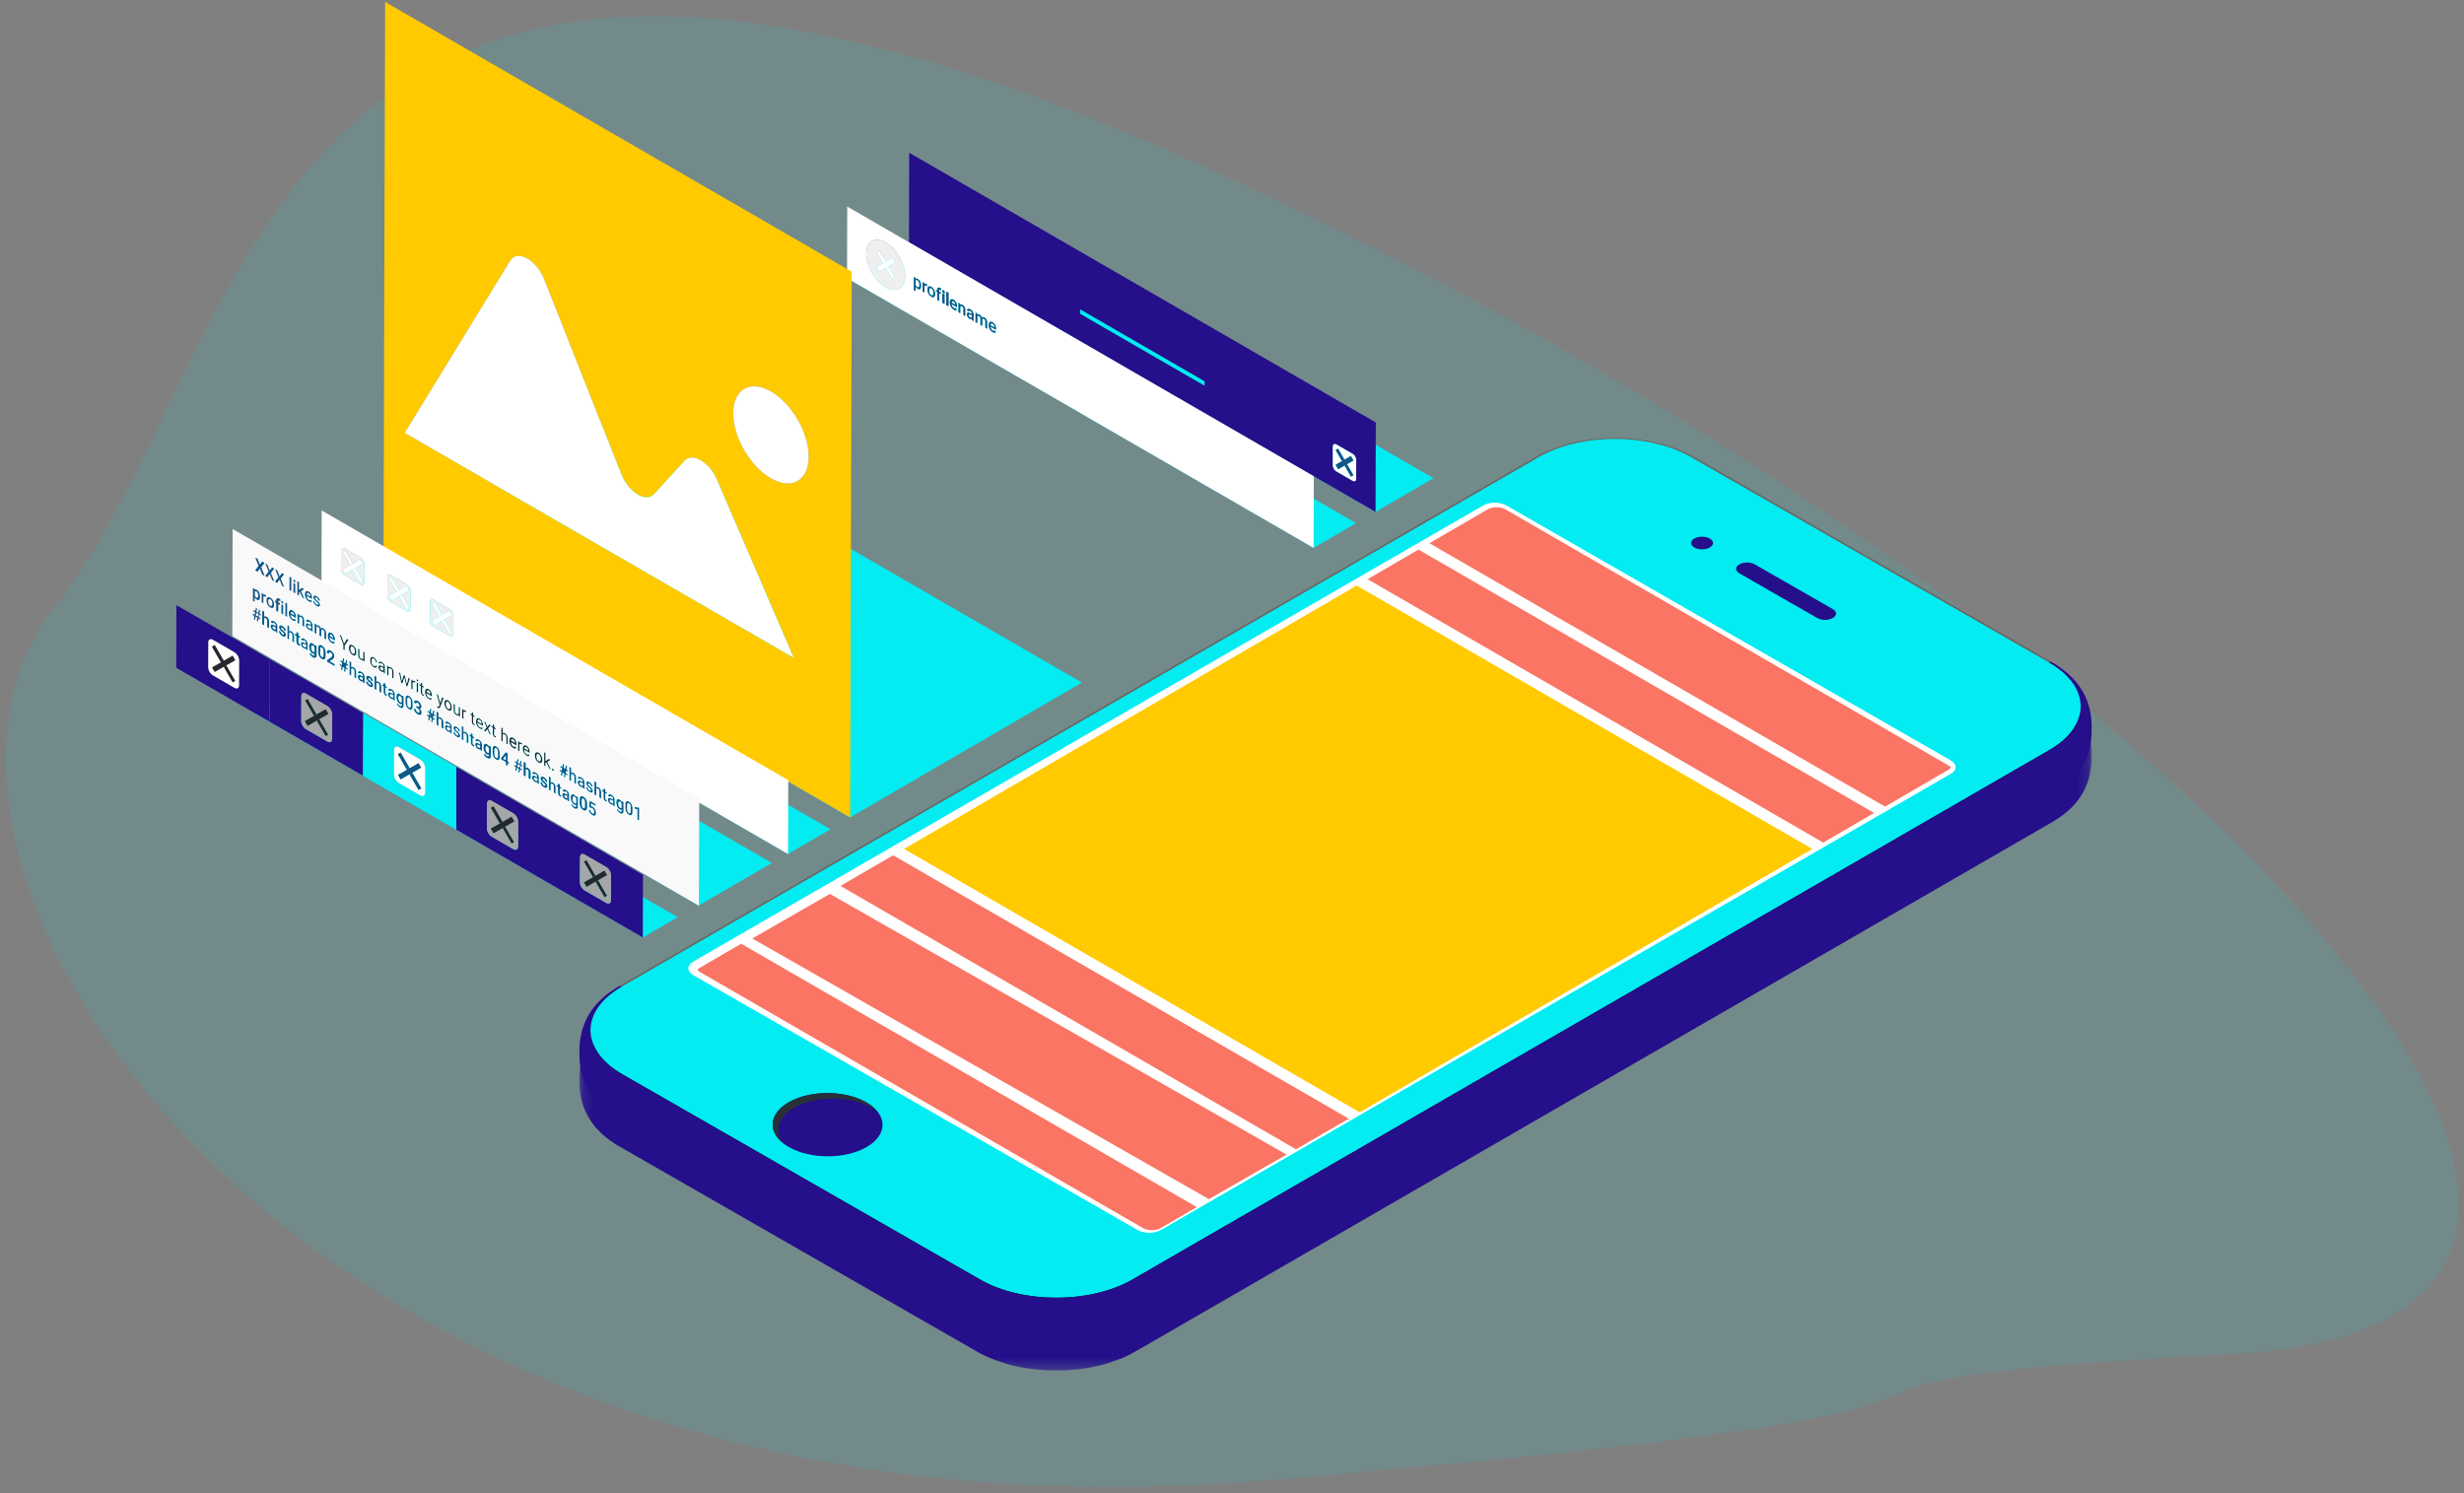 <svg xmlns="http://www.w3.org/2000/svg" xmlns:xlink="http://www.w3.org/1999/xlink" width="226" height="137" viewBox="0 0 226 137">
    <rect x="0" y="0" width="226" height="137" fill="#808080" stroke="none"/>
    <defs>
        <path id="a" d="M.146.202h138.7v62.496H.145z"/>
    </defs>
    <g fill="none" fill-rule="evenodd">
        <path fill="#02ECF1" d="M4.996 55.724c-18.763 23.68 22.345 87.451 110.824 80.084 88.479-7.368 34.064-8.671 88.967-11.604 54.904-2.932-7.26-69.526-94.578-109.037C22.892-24.345 23.76 32.044 4.996 55.724z" opacity=".1"/>
        <path fill="#000" d="M140.844 44.43c.09-.052.19-.053.295.008 3.844-2.22 10.099-2.22 13.966 0 .103-.06.202-.06.29-.01a10.843 10.843 0 0 0-1.33-.648c-.41-.156-.961-.345-1.378-.477-.219-.07-.516-.139-.738-.192-1.139-.273-2.537-.43-3.837-.43-1.321 0-2.687.154-3.844.433-.228.054-.532.126-.754.197-.416.133-.965.324-1.371.48-.214.082-.49.215-.696.316-.185.09-.423.226-.603.323"/>
        <path fill="#000" d="M155.395 44.428l3.283 1.883 3.282 1.884 3.282 1.883 3.283 1.883 3.282 1.884 3.282 1.883 3.283 1.883 3.282 1.883 3.283 1.884 3.282 1.883c-.089-.051-.187-.05-.29.009l-32.824-18.832c.103-.06.202-.06.29-.01M56.732 93.005l8.412-4.858 8.41-4.857 8.412-4.858 8.41-4.857 8.412-4.858 8.411-4.857 8.411-4.858 8.411-4.857 8.411-4.858 8.411-4.857c.09-.052.191-.053.296.007L57.03 93.012c-.106-.06-.206-.06-.297-.007"/>
        <path fill="#000" d="M187.928 63.27c3.868 2.219 3.889 5.818.044 8.038l-84.11 48.575c-3.843 2.219-10.096 2.22-13.963 0L57.076 101.05c-3.869-2.219-3.89-5.819-.048-8.038l84.111-48.575c3.844-2.22 10.099-2.219 13.966 0l32.823 18.833"/>
        <g transform="translate(53 63.022)">
            <mask id="b" fill="#fff">
                <use xlink:href="#a"/>
            </mask>
            <path fill="#250F8A" d="M138.791 5.23a6.463 6.463 0 0 0-.185-.925 6.151 6.151 0 0 0-.355-.96 6.278 6.278 0 0 0-.424-.756 5.13 5.13 0 0 0-.458-.61 9.369 9.369 0 0 0-.697-.709c-.26-.233-.64-.504-.926-.707-.151-.107-.369-.227-.527-.325-.088-.05-.187-.05-.29.01 3.868 2.219 3.888 5.818.043 8.038L50.862 56.86c-3.843 2.219-10.096 2.219-13.963 0L4.075 38.028C.207 35.81.185 32.21 4.028 29.99c-.105-.06-.205-.06-.296-.007a19.6 19.6 0 0 0-.969.642c-.14.099-.315.245-.44.36A6.485 6.485 0 0 0 1.1 32.407a6.098 6.098 0 0 0-.72 1.642c-.074.26-.134.569-.18.915-.04.295-.045.518-.053.828l-.001.454c0 .84.137 1.44.257 1.868.218.78.585 1.373.705 1.568.136.22.361.52.491.67.21.24.511.543.747.758.253.232.63.494.911.692.148.105.361.222.516.318l32.824 18.832c.736.42 1.324.646 1.33.648.409.156.961.346 1.379.478.217.069.515.138.737.191 1.138.273 2.537.43 3.837.43 1.32 0 2.685-.154 3.842-.433.228-.054.532-.126.754-.197.415-.133.964-.324 1.37-.48a9.48 9.48 0 0 0 .697-.316c.184-.09.422-.226.602-.322.102-.059.192-.184.262-.36-.07.176-.16.301-.262.36L84.79 41.52l50.466-29.145c.286-.176.666-.412.933-.615.263-.2.591-.495.831-.721.165-.156.362-.387.501-.567.15-.193.333-.465.462-.674.23-.374.491-.98.606-1.41.07-.263.136-.51.191-.908.05-.36.057-.605.064-.916l.002-.454c-.005-.276-.009-.537-.055-.88" mask="url(#b)"/>
        </g>
        <g>
            <path fill="#646764" d="M140.844 41.926c.09-.053.19-.053.295.007 3.844-2.22 10.099-2.219 13.966 0 .103-.06.202-.06.29-.009a10.843 10.843 0 0 0-1.33-.648 27.9 27.9 0 0 0-1.378-.477c-.219-.07-.516-.139-.738-.192-1.139-.273-2.537-.43-3.837-.43-1.321 0-2.687.154-3.844.432-.228.055-.532.127-.754.198-.416.133-.965.324-1.371.48-.214.082-.49.215-.696.316-.185.09-.423.226-.603.323"/>
            <path fill="#646764" d="M155.395 41.924l3.283 1.883 3.282 1.884 3.282 1.883 3.283 1.883 3.282 1.883 3.282 1.884 3.283 1.883 3.282 1.883 3.283 1.883 3.282 1.884c-.089-.05-.187-.05-.29.01l-32.824-18.833c.103-.06.202-.06.29-.01M56.732 90.5l8.412-4.857 8.41-4.857 8.412-4.858 8.41-4.857 8.412-4.858 8.411-4.857 8.411-4.858 8.411-4.857 8.411-4.858 8.411-4.857c.09-.053.191-.053.296.007L57.03 90.508c-.106-.06-.206-.06-.297-.007"/>
            <path fill="#02ECF1" d="M187.928 60.766c3.868 2.219 3.889 5.818.044 8.038l-84.11 48.575c-3.843 2.219-10.096 2.219-13.963 0L57.076 98.546c-3.869-2.218-3.89-5.819-.048-8.038l84.111-48.575c3.844-2.22 10.099-2.219 13.966 0l32.823 18.833z"/>
            <path fill="#250F8A" d="M191.791 65.748a6.456 6.456 0 0 0-.185-.925 6.142 6.142 0 0 0-.355-.96c-.12-.264-.234-.449-.424-.756a5.147 5.147 0 0 0-.458-.61 9.369 9.369 0 0 0-.697-.709c-.26-.233-.64-.504-.926-.707-.151-.107-.369-.227-.527-.324-.088-.051-.187-.051-.29.009 3.868 2.219 3.888 5.818.043 8.038l-84.11 48.575c-3.843 2.219-10.096 2.219-13.963 0L57.075 98.546c-3.868-2.219-3.89-5.819-.047-8.037-.105-.06-.205-.06-.296-.009-.297.184-.685.44-.969.643-.14.099-.315.245-.44.36a8.395 8.395 0 0 0-.618.616c-.315.367-.503.64-.605.806a6.094 6.094 0 0 0-.72 1.642 6.715 6.715 0 0 0-.18.915c-.04.294-.045.518-.053.828l-.001.453c0 .841.137 1.44.257 1.869.218.78.585 1.373.705 1.568.136.22.361.52.491.67.21.241.511.543.747.758.253.232.63.494.911.692.148.105.361.223.516.318l32.824 18.832c.736.42 1.324.646 1.33.648.409.157.961.346 1.379.478.217.069.515.138.737.191 1.138.273 2.537.43 3.837.43 1.32 0 2.685-.154 3.842-.432.228-.055.532-.127.754-.198a27.66 27.66 0 0 0 1.37-.48c.215-.082.49-.215.697-.316.184-.09.422-.225.602-.322.102-.059.192-.183.262-.36-.07.177-.16.301-.262.36l33.645-19.43 50.466-29.145c.286-.176.666-.412.933-.615.263-.2.591-.495.831-.721a5.54 5.54 0 0 0 .501-.567 8.53 8.53 0 0 0 .462-.674c.23-.374.491-.98.606-1.41.07-.263.136-.51.191-.908.05-.36.057-.605.064-.916l.002-.454c-.005-.276-.009-.537-.055-.88"/>
        </g>
        <path fill="#250F8A" d="M168.105 55.874c.395.227.397.595.004.822-.391.226-1.03.226-1.425 0l-7.15-4.103c-.395-.227-.398-.594-.006-.82.393-.228 1.032-.228 1.427 0l7.15 4.101zM156.824 49.402c.394.226.396.593.003.82-.392.227-1.03.227-1.424 0-.396-.227-.398-.594-.006-.82.393-.227 1.031-.227 1.427 0"/>
        <g>
            <path fill="#250F8A" d="M79.459 101.12c1.974 1.133 1.986 2.969.023 4.102-1.96 1.133-5.152 1.133-7.126 0-1.974-1.132-1.984-2.97-.023-4.102 1.962-1.133 5.152-1.132 7.126 0"/>
            <path fill="#263238" d="M72.834 101.621c1.962-1.133 5.152-1.132 7.126 0 .199.114.372.237.531.364a3.534 3.534 0 0 0-1.035-.865c-1.974-1.132-5.164-1.133-7.126 0-1.764 1.019-1.928 2.605-.508 3.739-.837-1.067-.504-2.362 1.012-3.238"/>
        </g>
        <path fill="#FFF" d="M178.924 69.754c.593.34.597.891.007 1.231l-6.11 3.529-5.682 3.282-42.622 24.615-5.848 3.378-8.123 4.69-4.071 2.352c-.59.34-1.546.34-2.139 0L63.582 89.447c-.593-.34-.597-.891-.007-1.231l4.07-2.352 8.124-4.69 5.848-3.378L124.24 53.18l5.683-3.282 6.11-3.528c.588-.34 1.545-.34 2.138 0l40.754 23.384z"/>
        <path fill="#FA7564" d="M69 86.09L76.116 82 118 105.91l-7.116 4.09z"/>
        <g>
            <path fill="#FA7564" d="M105.649 112.843c-.311 0-.608-.069-.816-.189L64.177 89.15c-.16-.093-.194-.173-.194-.185 0-.011.032-.09.188-.18l3.81-2.217 41.791 24.16-3.312 1.928c-.205.12-.5.188-.811.188"/>
            <path fill="#FFCA00" d="M82.92 77.873l41.516-24.159 41.79 24.16-41.515 24.16z"/>
            <path fill="#FA7564" d="M77.086 81.268l4.832-2.811 41.791 24.16-4.832 2.812zM131.108 49.832l5.343-3.11c.206-.12.501-.188.812-.188.31 0 .608.069.815.189l40.657 23.505c.16.093.194.173.194.185 0 .011-.033.09-.188.18l-5.842 3.4-41.79-24.161zM125.439 53.131l4.667-2.716 41.79 24.16-4.667 2.717z"/>
            <path fill="#02ECF1" d="M131.481 43.866l-5.315 3.094L83.37 22.218l5.315-3.093z"/>
            <path fill="#135687" d="M123.573 42.584l.585 1.014-.253.146-.585-1.015zM122.736 41.134l.585 1.014-.253.144-.585-1.014z"/>
            <path fill="#135687" d="M123.91 41.813l.251.435-.588.336-.253.145-.59.336-.25-.437.588-.336.253-.144z"/>
            <path fill="#FFF" d="M111.923 34.595v.41l-11.413-6.597.001-.41z"/>
            <path fill="#250F8A" d="M110.48 35.384l.002-.41-11.412-6.598-.001.41 11.412 6.598zm13.908 8.525l.005-1.703a.726.726 0 0 0-.33-.571l-1.479-.855c-.181-.105-.33-.022-.332.189l-.005 1.702c0 .209.149.465.33.57l1.48.855c.183.106.33.022.331-.187zM83.393 14.012l42.796 24.742-.023 8.206L83.37 22.218l.023-8.206z"/>
            <path fill="#FFF" d="M124.158 43.598l-.585-1.014.589-.336-.252-.435-.589.335-.585-1.015-.253.145.585 1.014-.589.336.251.437.59-.336.585 1.015.253-.146zm-.094-1.963c.183.106.33.36.33.571l-.006 1.703c0 .209-.148.293-.331.187l-1.48-.855a.729.729 0 0 1-.33-.57l.005-1.702c.001-.211.15-.294.332-.19l1.48.856z"/>
            <path fill="#02ECF1" d="M124.383 47.988l-3.897 2.268L77.69 25.513l3.897-2.267z"/>
            <path fill="#FFF" d="M86.587 26.851c.015-.01.025-.029.025-.06a.19.19 0 0 0-.097-.16c-.03-.016-.054-.02-.07-.01-.017.01-.024.03-.025.06a.186.186 0 0 0 .094.157c.032.018.055.023.073.013zm.01 1.026l.002-.867-.17-.098-.002.867.17.098zm.364.21l.003-1.231-.17-.098-.003 1.232.17.098zm-1.942-1.813v-.182a.27.27 0 0 0-.059-.046c-.072-.041-.129-.036-.17.016l-.004-.1-.162-.094-.002.867.169.098.002-.592c.027-.053.078-.058.157-.012a.77.77 0 0 1 .07.045zm3.513 2.722l.001-.573c-.002-.209-.082-.358-.24-.45-.089-.05-.162-.054-.22-.01l-.004-.103-.158-.091-.003.867.17.098.002-.618c.033-.051.083-.058.152-.018a.26.26 0 0 1 .1.097c.021.04.032.087.032.141l-.002.562.17.098zm.796.46v-.012a.622.622 0 0 1-.03-.206l.001-.39a.494.494 0 0 0-.08-.263.614.614 0 0 0-.21-.198.378.378 0 0 0-.158-.055c-.047-.004-.085.007-.112.033-.028.024-.04.062-.04.109l.167.097c0-.035.013-.054.038-.062s.057-.001.095.02a.26.26 0 0 1 .133.226v.058l-.106-.061c-.11-.064-.196-.09-.256-.074-.06.014-.09.067-.09.161 0 .073.025.148.072.226.047.076.11.138.185.181.078.046.144.051.198.017a.524.524 0 0 0 .02.093l.173.1zm-3-2.818l.005-.149a.662.662 0 0 0-.094-.069c-.083-.048-.15-.059-.195-.033-.047.025-.071.086-.071.181v.08l-.115-.066v.144l.114.066-.002.723.17.098.002-.723.153.09v-.145l-.153-.09v-.077c0-.095.041-.119.122-.072.025.014.047.029.064.042zm5.024 3.616v-.078a.783.783 0 0 0-.082-.367.608.608 0 0 0-.238-.252.277.277 0 0 0-.177-.044.168.168 0 0 0-.122.088.43.43 0 0 0-.043.207v.023c0 .13.032.252.098.368a.711.711 0 0 0 .261.269c.061.035.12.055.17.055.05 0 .09-.017.121-.052l-.092-.152c-.049.044-.112.044-.189 0a.385.385 0 0 1-.138-.144.48.48 0 0 1-.062-.206l.493.285zm-3.571-2.065v-.077a.774.774 0 0 0-.084-.369.601.601 0 0 0-.236-.25.27.27 0 0 0-.177-.045.158.158 0 0 0-.122.088.403.403 0 0 0-.045.206v.024c0 .13.032.252.1.368a.708.708 0 0 0 .26.269c.063.036.119.054.17.054.05 0 .09-.016.12-.051l-.09-.152c-.05.044-.112.044-.19-.001a.445.445 0 0 1-.198-.348l.492.284zm-2.012-1.216v-.045a.775.775 0 0 0-.103-.36.66.66 0 0 0-.248-.257.311.311 0 0 0-.182-.05.16.16 0 0 0-.123.086.412.412 0 0 0-.044.205v.01c0 .135.03.261.095.38a.667.667 0 0 0 .253.27c.071.04.132.058.186.05a.154.154 0 0 0 .123-.084.425.425 0 0 0 .043-.205zm-1.289-.745v-.012a.828.828 0 0 0-.078-.373.536.536 0 0 0-.216-.244c-.085-.049-.152-.054-.203-.012l-.005-.092-.158-.091-.003 1.2.17.099v-.412a.52.52 0 0 0 .2.21c.09.05.16.052.214.003.052-.051.079-.142.079-.276zm6.063 3.93l.001-.568a.578.578 0 0 0-.06-.27.476.476 0 0 0-.187-.188c-.1-.057-.176-.056-.231 0a.45.45 0 0 0-.207-.253c-.091-.053-.163-.058-.217-.019l-.004-.093-.16-.092-.003.866.17.099.001-.63c.029-.046.078-.05.145-.011.088.05.133.13.135.231l-.002.571.17.098.001-.594c.01-.034.027-.055.05-.065.026-.009.057-.004.095.018.049.028.083.06.105.101.02.037.031.083.031.139l-.002.564.169.097zm-9.311-3.807c.984.569 1.785.112 1.788-1.02.004-1.135-.793-2.515-1.777-3.084-.984-.569-1.786-.113-1.789 1.021-.003 1.133.793 2.514 1.778 3.083zm-3.523-7.403l42.795 24.744-.018 6.567L77.69 25.515l.019-6.567z"/>
            <path fill="#135687" d="M84.266 26.314c.03-.031.046-.098.046-.2a.572.572 0 0 0-.045-.231.306.306 0 0 0-.128-.153c-.07-.04-.12-.034-.15.014v.385a.346.346 0 0 0 .15.188c.053.03.095.03.127-.003m.136-.47a.832.832 0 0 1 .078.372v.012c0 .134-.027.225-.08.277-.053.048-.124.047-.213-.005a.519.519 0 0 1-.2-.209v.412l-.17-.098.004-1.201.156.09.007.092c.05-.04.117-.036.202.013a.536.536 0 0 1 .216.244"/>
            <path fill="#FFF" d="M84.139 25.73a.307.307 0 0 1 .128.153.57.57 0 0 1 .045.232c0 .101-.016.168-.046.2-.032.032-.074.033-.127.002a.347.347 0 0 1-.15-.189v-.384c.03-.048.08-.053.15-.013"/>
            <path fill="#135687" d="M91.186 30.015v-.014a.423.423 0 0 0-.045-.175.288.288 0 0 0-.11-.112c-.047-.027-.085-.031-.113-.01-.028.02-.047.062-.055.124l.323.187m.166.161v.078l-.493-.285a.48.48 0 0 0 .062.206.385.385 0 0 0 .138.143c.077.045.14.045.189 0l.092.153a.155.155 0 0 1-.12.052.355.355 0 0 1-.17-.055.713.713 0 0 1-.262-.269.725.725 0 0 1-.098-.368v-.023a.43.43 0 0 1 .043-.207.168.168 0 0 1 .122-.088.277.277 0 0 1 .177.044c.102.059.181.143.238.252a.786.786 0 0 1 .082.367"/>
            <path fill="#FFF" d="M91.031 29.714a.29.29 0 0 1 .11.112c.026.05.04.107.045.175v.014l-.324-.187c.009-.062.028-.104.056-.124.028-.02.066-.017.113.01M88.903 28.836c.036-.005.09.01.161.05l.105.057v.174a.091.091 0 0 1-.077.04.211.211 0 0 1-.107-.03.277.277 0 0 1-.098-.088.206.206 0 0 1-.037-.116c0-.05.018-.079.053-.087"/>
            <path fill="#135687" d="M89.13 29.098l.001-.162-.093-.054c-.063-.036-.11-.05-.141-.046-.032.007-.048.035-.048.082 0 .036.011.073.033.107.022.034.05.062.086.083a.178.178 0 0 0 .095.027.08.08 0 0 0 .068-.037zm.168.14c0 .078.01.147.03.206v.012l-.173-.1a.483.483 0 0 1-.02-.093c-.054.034-.12.029-.198-.017a.526.526 0 0 1-.185-.18.439.439 0 0 1-.072-.227c0-.094.03-.147.09-.161.06-.016.146.01.256.074l.105.06v-.057a.26.26 0 0 0-.133-.225c-.037-.022-.069-.03-.094-.02-.025.006-.038.026-.038.06l-.168-.096c0-.047.013-.085.041-.109.027-.026.065-.036.112-.033.047.004.1.021.157.055.09.052.159.117.212.198a.494.494 0 0 1 .08.263l-.002.39z"/>
            <path fill="#FFF" d="M87.459 27.648a.288.288 0 0 1 .11.113.4.4 0 0 1 .044.174v.015l-.322-.187c.009-.062.026-.104.056-.123.028-.022.066-.018.112.008"/>
            <path fill="#135687" d="M85.551 27.056c.034-.032.05-.098.05-.196a.56.56 0 0 0-.05-.239.329.329 0 0 0-.133-.153c-.055-.031-.099-.032-.13.001-.034.031-.05.096-.05.198 0 .088.015.168.047.236a.33.33 0 0 0 .133.153c.058.034.102.034.133 0m.115-.487a.775.775 0 0 1 .103.36v.044a.425.425 0 0 1-.043.205.154.154 0 0 1-.123.085.301.301 0 0 1-.186-.051.667.667 0 0 1-.253-.27.78.78 0 0 1-.095-.38v-.01c0-.084.014-.154.044-.205a.16.16 0 0 1 .123-.087.311.311 0 0 1 .182.051.66.66 0 0 1 .248.258"/>
            <path fill="#FFF" d="M85.418 26.468a.33.33 0 0 1 .133.154.56.56 0 0 1 .05.238c0 .098-.016.164-.05.196-.031.034-.075.034-.133 0a.33.33 0 0 1-.133-.153.565.565 0 0 1-.047-.236c0-.102.016-.167.05-.198.031-.032.075-.032.13 0M81.827 23.672l.252.437-.59.336-.253.144-.589.335-.251-.435.589-.336.253-.145z"/>
            <path fill="#EFEFEF" d="M82.075 25.46l-.585-1.015.589-.336-.252-.437-.589.336-.585-1.015-.254.145.586 1.015-.59.336.252.435.59-.335.585 1.014.253-.143m-.832-3.213c.984.57 1.78 1.949 1.778 3.083-.004 1.133-.805 1.59-1.79 1.021-.984-.569-1.78-1.95-1.777-3.083.003-1.134.805-1.59 1.789-1.02"/>
            <path fill="#FFF" d="M81.49 24.445l.585 1.015-.253.143-.586-1.014zM80.653 22.993l.585 1.015-.253.145-.586-1.015z"/>
            <path fill="#135687" d="M84.96 26.046c.024.014.044.03.06.046v.182a.706.706 0 0 0-.07-.045c-.078-.045-.13-.041-.157.012l-.002.592-.17-.098.003-.867.162.094.004.1c.041-.052.098-.057.17-.016M86.239 26.42c.03.017.061.041.094.07l-.005.148a.553.553 0 0 0-.064-.042c-.08-.047-.122-.023-.122.072v.078l.154.09v.143l-.155-.089-.001.723-.17-.098.002-.723-.115-.066v-.144l.115.066v-.08c0-.095.025-.156.072-.18.046-.027.111-.016.195.032M86.427 27.78l.003-.868.22.098-.003.867zM86.542 26.906a.242.242 0 0 1-.122-.205c0-.038.01-.065.031-.08.023-.012.054-.006.092.017a.244.244 0 0 1 .126.207c0 .04-.012.064-.032.078-.023.012-.054.007-.095-.017M87.016 26.856l-.005 1.232-.22-.099.005-1.231zM87.613 27.95v-.015a.4.4 0 0 0-.045-.175.288.288 0 0 0-.11-.112c-.045-.026-.083-.03-.111-.008-.03.019-.047.061-.056.123l.322.187m.168.162v.077l-.493-.285a.443.443 0 0 0 .199.349c.078.045.141.045.19.001l.09.152a.15.15 0 0 1-.12.051.352.352 0 0 1-.17-.054.708.708 0 0 1-.26-.269.718.718 0 0 1-.1-.368v-.024c0-.086.015-.156.045-.206a.158.158 0 0 1 .122-.088.27.27 0 0 1 .176.044c.102.059.18.142.237.251.057.107.085.23.084.369M88.294 27.974c.157.09.237.24.24.45l-.002.572-.17-.098.002-.562a.304.304 0 0 0-.031-.14.261.261 0 0 0-.1-.098c-.07-.04-.12-.033-.153.018l-.002.618-.17-.098.003-.867.159.091.004.103c.057-.044.13-.04.22.01M90.297 29.132a.476.476 0 0 1 .186.187c.04.075.061.166.061.27l-.002.57-.168-.098.002-.563a.285.285 0 0 0-.031-.14.268.268 0 0 0-.105-.1c-.038-.022-.07-.027-.094-.018-.024.01-.041.03-.05.065l-.002.594-.17-.098.002-.57a.257.257 0 0 0-.135-.232c-.067-.04-.116-.035-.145.012l-.001.629-.17-.099.002-.866.16.092.005.093c.054-.04.126-.034.217.019.1.058.17.143.207.253.055-.056.132-.057.23 0"/>
            <path fill="#02ECF1" d="M99.236 62.612l-21.258 12.37-42.796-24.741L56.44 37.87z"/>
            <path fill="#FFCA00" d="M70.703 43.874c1.91 1.104 3.461.218 3.467-1.98.007-2.197-1.535-4.872-3.445-5.975-1.91-1.105-3.462-.219-3.468 1.979-.006 2.197 1.536 4.871 3.446 5.976zm-33.58-4.167l35.663 20.617-7.033-16.327c-.351-.814-.916-1.447-1.483-1.775-.558-.323-1.117-.348-1.473.042l-2.812 3.076c-.357.392-.915.364-1.472.042-.595-.344-1.188-1.024-1.53-1.889l-7.074-17.876c-.346-.874-.938-1.548-1.53-1.89-.627-.363-1.254-.352-1.587.191l-9.669 15.789zm-1.8-39.53L78.12 24.92l-.142 50.063L35.182 50.24 35.324.178z"/>
            <path fill="#FFF" d="M48.379 23.726c.592.343 1.184 1.017 1.53 1.89l7.073 17.877c.343.865.936 1.545 1.531 1.89.556.321 1.115.349 1.472-.043l2.812-3.076c.356-.39.915-.365 1.473-.042.566.328 1.132.961 1.483 1.775l7.033 16.328-35.663-20.618 9.669-15.789c.333-.543.96-.554 1.587-.192M70.725 35.919c1.91 1.104 3.452 3.778 3.446 5.975-.007 2.198-1.559 3.084-3.468 1.98-1.91-1.104-3.452-3.779-3.446-5.976.006-2.198 1.558-3.084 3.468-1.98"/>
            <path fill="#02ECF1" d="M76.177 76.071l-3.896 2.268-42.796-24.742 3.896-2.268z"/>
            <path fill="#FFF" d="M31.763 50.658l.585 1.015-.253.144-.585-1.015c-.07-.12-.07-.25 0-.29.035-.02.081-.013.127.013a.362.362 0 0 1 .126.133M41.238 56.076c.045.026.09.072.125.132.07.122.07.251-.001.29l-.59.336-.252.144-.59.337c-.034.02-.08.014-.125-.012a.37.37 0 0 1-.126-.134c-.07-.12-.069-.249 0-.29l.59-.336.253-.144.589-.337c.035-.02.08-.013.127.014"/>
            <path fill="#FFF" d="M41.589 58.158l.005-1.702a.726.726 0 0 0-.33-.57l-1.48-.855c-.18-.105-.33-.02-.33.188l-.005 1.703c0 .21.147.465.328.57l1.48.856c.183.105.331.02.332-.19zm-3.924-2.268l.005-1.703a.725.725 0 0 0-.328-.568l-1.48-.856c-.183-.106-.331-.02-.332.188l-.004 1.702c0 .21.146.466.33.572l1.479.855c.181.105.33.02.33-.19zm-4.251-2.458l.005-1.702a.726.726 0 0 0-.328-.57l-1.48-.854c-.183-.106-.331-.022-.332.187l-.005 1.702c0 .211.147.466.33.572l1.48.855c.181.105.329.02.33-.19zm-3.91-6.607L72.3 71.567l-.02 6.772-42.795-24.742.019-6.772z"/>
            <path fill="#FFF" d="M33.063 51.35a.367.367 0 0 1 .126.133c.07.12.069.25 0 .29l-.59.336-.252.144-.59.336c-.034.02-.08.015-.126-.012a.357.357 0 0 1-.126-.133c-.07-.12-.07-.25.001-.29l.59-.337.252-.144.59-.336c.034-.02.08-.014.125.013"/>
            <path fill="#EFEFEF" d="M33.185 53.124l-.586-1.015.59-.337c.069-.04.07-.168 0-.29a.369.369 0 0 0-.126-.132c-.046-.027-.09-.033-.126-.013l-.589.336-.585-1.015a.361.361 0 0 0-.126-.133c-.046-.026-.092-.033-.126-.013-.071.04-.072.17-.001.29l.585 1.015-.589.337c-.07.04-.071.17 0 .29a.36.36 0 0 0 .125.133c.046.027.092.033.126.012l.59-.336.585 1.015c.034.06.08.107.125.134.046.026.092.032.127.012.07-.04.07-.169 0-.29zm-.094-1.963c.18.105.328.36.328.569l-.005 1.702c0 .21-.15.295-.33.19l-1.48-.855a.727.727 0 0 1-.33-.572l.005-1.702c0-.209.149-.293.332-.187l1.48.855z"/>
            <path fill="#FFF" d="M33.185 53.124c.068.121.068.25-.001.29-.035.02-.081.014-.127-.012a.357.357 0 0 1-.125-.134l-.585-1.015.252-.144.586 1.015zM41.358 57.85c.07.122.07.25 0 .29-.036.02-.08.014-.126-.012a.367.367 0 0 1-.127-.134l-.585-1.016.253-.144.585 1.016z"/>
            <path fill="#EFEFEF" d="M41.358 57.85l-.585-1.016.589-.336c.07-.039.071-.168 0-.29a.36.36 0 0 0-.124-.132c-.046-.027-.092-.033-.127-.014l-.59.336-.585-1.015a.361.361 0 0 0-.125-.132c-.046-.026-.092-.033-.127-.014-.07.042-.07.171 0 .29l.585 1.016-.59.336c-.069.041-.07.17 0 .29.035.06.08.108.126.134.046.026.091.032.125.012l.59-.337.585 1.016c.036.06.081.107.127.134.045.026.09.032.125.012.071-.04.071-.168.001-.29zm-.094-1.964c.183.106.33.361.33.57l-.005 1.702c0 .211-.149.295-.332.19l-1.48-.856a.726.726 0 0 1-.328-.57l.005-1.703c.001-.209.149-.293.33-.188l1.48.855z"/>
            <path fill="#FFF" d="M39.936 55.383l.586 1.016-.253.144-.586-1.016c-.069-.12-.068-.248.001-.29.035-.019.081-.012.127.014a.36.36 0 0 1 .125.132"/>
            <path fill="#EFEFEF" d="M37.436 55.582l-.586-1.016.59-.336c.069-.04.07-.169 0-.29a.371.371 0 0 0-.126-.133c-.045-.026-.09-.032-.125-.012l-.59.336-.585-1.016a.366.366 0 0 0-.126-.132c-.046-.026-.092-.033-.126-.013-.071.04-.071.17 0 .29l.584 1.015-.589.336c-.07.04-.071.17 0 .29.034.06.08.108.125.134.046.026.092.033.126.012l.59-.336.585 1.015c.034.06.08.107.125.134.046.026.092.032.127.012.07-.04.07-.169.001-.29zm-.094-1.963c.181.104.328.36.328.568l-.005 1.703c0 .21-.149.295-.33.19l-1.48-.855a.727.727 0 0 1-.33-.572l.005-1.702c.001-.21.15-.294.332-.188l1.48.856z"/>
            <path fill="#FFF" d="M37.436 55.582c.069.121.068.25-.001.29-.035.02-.081.014-.127-.012a.358.358 0 0 1-.125-.134l-.585-1.015.252-.145.586 1.016z"/>
            <path fill="#FFF" d="M37.314 53.807a.37.37 0 0 1 .127.133c.068.121.068.25-.001.29l-.59.336-.252.145-.59.336c-.034.02-.08.015-.126-.012a.358.358 0 0 1-.125-.134c-.071-.12-.07-.25 0-.29l.59-.336.252-.144.59-.336c.034-.02.08-.014.125.012"/>
            <path fill="#FFF" d="M36.014 53.115l.585 1.016-.252.144-.586-1.015c-.07-.12-.07-.25 0-.29.035-.02.081-.013.127.013a.364.364 0 0 1 .126.132"/>
            <path fill="#02ECF1" d="M70.799 79.163l-6.703 3.9L21.3 58.321l6.703-3.9z"/>
            <path fill="#135687" d="M57.848 74.372v-.264a.764.764 0 0 0-.036-.264.288.288 0 0 0-.124-.147c-.057-.033-.098-.033-.123.001-.027.034-.04.102-.041.204l-.001.264c0 .108.012.197.039.267a.287.287 0 0 0 .123.15c.055.032.096.033.121-.003.027-.034.041-.103.042-.208m.088-.566a.991.991 0 0 1 .082.417v.2c-.001.168-.028.28-.083.334-.056.053-.139.047-.25-.018a.6.6 0 0 1-.246-.267.964.964 0 0 1-.086-.418v-.203c.001-.168.03-.276.084-.33.055-.051.138-.047.251.019.11.063.193.153.248.266"/>
            <path fill="#F9F9FA" d="M57.688 73.697a.288.288 0 0 1 .123.148.763.763 0 0 1 .037.263v.264c0 .105-.015.174-.042.208-.025.036-.066.035-.12.004a.29.29 0 0 1-.125-.152.751.751 0 0 1-.038-.266v-.264c.003-.102.015-.17.042-.204.025-.034.066-.034.123-.001M56.875 73.531c.068.04.118.1.15.184l-.002.383c-.033.048-.083.051-.15.012a.31.31 0 0 1-.13-.148.554.554 0 0 1-.046-.234c0-.099.016-.164.048-.196.03-.034.074-.034.13 0M53.507 73.254a.28.28 0 0 1 .124.147.719.719 0 0 1 .038.263v.264c-.003.105-.015.174-.042.21-.025.033-.066.035-.121.003a.286.286 0 0 1-.124-.153.74.74 0 0 1-.038-.266v-.264c0-.103.015-.17.042-.202.025-.034.066-.034.12-.002"/>
            <path fill="#135687" d="M53.438 72.025v-.164l-.092-.054c-.063-.036-.11-.05-.142-.043-.031.006-.047.032-.047.079 0 .037.01.073.033.107.022.037.05.064.086.084.033.02.065.029.094.026a.083.083 0 0 0 .068-.035zm.168.14c0 .078.009.145.03.204v.012l-.173-.1a.455.455 0 0 1-.02-.09c-.054.032-.12.026-.199-.02a.516.516 0 0 1-.256-.406c0-.093.03-.146.09-.162.06-.014.146.01.255.074l.106.06v-.055a.257.257 0 0 0-.133-.227c-.038-.022-.07-.028-.094-.02-.026.007-.038.028-.038.063l-.168-.097c0-.05.013-.085.04-.11.028-.026.065-.037.113-.034.047.004.099.022.157.055a.62.62 0 0 1 .211.2.49.49 0 0 1 .08.262l-.001.391z"/>
            <path fill="#F9F9FA" d="M53.4 72.082a.19.19 0 0 1-.108-.027.259.259 0 0 1-.098-.09.2.2 0 0 1-.037-.116c0-.05.018-.078.054-.085.036-.008.09.008.16.047l.106.057v.176a.096.096 0 0 1-.078.038"/>
            <path fill="#135687" d="M52.844 73.654l.001-.382a.348.348 0 0 0-.149-.185c-.057-.033-.1-.033-.13 0-.032.035-.048.1-.048.199 0 .086.015.164.046.233.03.066.074.117.129.149.067.039.118.033.15-.014zm.019-.614l.152.088-.002.84c0 .114-.03.187-.093.216-.062.031-.145.016-.249-.044a.67.67 0 0 1-.161-.133.695.695 0 0 1-.121-.173l.08-.072c.052.101.116.174.193.219.055.032.1.04.132.024.033-.018.049-.059.049-.128v-.057c-.048.035-.113.028-.195-.019a.557.557 0 0 1-.216-.246.867.867 0 0 1-.082-.384c0-.134.027-.227.082-.274.056-.05.13-.047.22.005a.51.51 0 0 1 .203.22l.008-.082z"/>
            <path fill="#F9F9FA" d="M52.696 73.087c.067.039.118.102.149.185l-.001.382c-.033.047-.083.053-.151.013a.32.32 0 0 1-.129-.148.554.554 0 0 1-.046-.233c0-.1.016-.164.048-.199.03-.033.074-.033.13 0M51.807 72.924c.036-.006.09.01.162.049l.104.056v.174c-.017.026-.044.036-.076.04a.22.22 0 0 1-.11-.03.278.278 0 0 1-.098-.088.199.199 0 0 1-.036-.117c0-.048.018-.077.054-.084"/>
            <path fill="#135687" d="M51.833 70.859l-.204-.092.054-.229.202.09z"/>
            <path fill="#F9F9FA" d="M51.885 70.629l-.052.23-.204-.092.054-.229z"/>
            <path fill="#135687" d="M49.259 71.58v-.162l-.092-.053c-.063-.037-.11-.051-.142-.046-.031.007-.047.034-.047.08a.2.2 0 0 0 .032.109c.022.034.05.061.087.082a.18.18 0 0 0 .094.027c.03-.002.052-.013.068-.036zm.168.141c0 .078.009.147.027.203v.014l-.172-.1a.634.634 0 0 1-.02-.092c-.053.034-.119.028-.197-.017a.526.526 0 0 1-.185-.181.431.431 0 0 1-.072-.226c0-.094.03-.147.09-.162.06-.015.146.01.256.075l.105.06v-.058a.263.263 0 0 0-.133-.225c-.037-.021-.068-.029-.094-.02-.025.007-.037.027-.038.061l-.17-.098c.001-.046.015-.084.044-.109.027-.024.064-.035.111-.033a.41.41 0 0 1 .158.056c.089.052.158.117.211.199a.493.493 0 0 1 .08.263l-.001.39z"/>
            <path fill="#F9F9FA" d="M49.032 71.319c.035-.006.089.01.16.049l.106.057-.001.174c-.018.025-.043.037-.077.04a.215.215 0 0 1-.107-.03.277.277 0 0 1-.098-.088.207.207 0 0 1-.037-.117c0-.048.018-.077.054-.085M48.463 68.866v.011l-.378-.219c.01-.072.031-.12.066-.144.036-.022.079-.02.132.011a.326.326 0 0 1 .127.135c.031.06.048.128.053.206"/>
            <path fill="#135687" d="M47.929 70.349l-.167-.097-.04.229.154.089v.126l-.176-.101-.053.298-.117-.068.054-.297-.155-.09-.055.297-.117-.068.054-.297-.16-.093v-.127l.182.106.04-.229-.17-.098.001-.126.192.11.054-.303.116.067-.054.304.157.09.054-.303.116.068-.054.303.144.083z"/>
            <path fill="#135687" d="M47.651 70.416l-.202-.09.054-.23.202.09z"/>
            <path fill="#F9F9FA" d="M47.45 70.325l.053-.23.202.091-.054.23zM47.237 68.157v.011l-.377-.217c.008-.074.03-.122.067-.145.034-.023.078-.02.13.01a.337.337 0 0 1 .129.136c.031.06.048.128.05.205M41.098 65.028a.395.395 0 0 1-.155-.177.593.593 0 0 1-.057-.264c0-.109.02-.183.059-.218.039-.035.09-.034.154.003a.391.391 0 0 1 .156.179c.04.082.058.169.058.265 0 .106-.02.178-.057.214-.04.037-.092.036-.158-.002"/>
            <path fill="#26272C" d="M41.256 65.03c.037-.036.056-.108.057-.214a.601.601 0 0 0-.058-.265.39.39 0 0 0-.156-.18c-.063-.036-.115-.037-.154-.002-.04.035-.059.11-.06.218 0 .095.019.184.058.264.04.081.091.14.155.177.066.038.118.04.158.002m.092-.514c.063.12.094.246.094.381v.01a.42.42 0 0 1-.042.203.155.155 0 0 1-.121.087c-.052.008-.113-.009-.181-.048a.637.637 0 0 1-.247-.266.794.794 0 0 1-.095-.379v-.01c0-.086.016-.152.044-.205.03-.051.07-.08.122-.087a.29.29 0 0 1 .177.047c.104.06.187.15.25.267"/>
            <path fill="#F9F9FA" d="M39.495 63.682v.01l-.378-.218c.01-.073.032-.121.066-.145.035-.023.08-.02.131.01a.329.329 0 0 1 .129.136.5.5 0 0 1 .052.207M36.707 63.843a.355.355 0 0 1 .15.186v.381c-.033.048-.085.052-.153.013a.321.321 0 0 1-.128-.148.553.553 0 0 1-.047-.233c0-.1.017-.165.048-.199.031-.032.074-.033.13 0M32.343 59.31a.393.393 0 0 1 .157.179.6.6 0 0 1 .057.264c0 .107-.02.179-.058.214-.038.038-.09.037-.156-.001a.388.388 0 0 1-.155-.177.597.597 0 0 1-.058-.265c0-.108.02-.182.059-.217.04-.035.09-.035.154.002M31.46 61.08l.055-.229.202.09-.052.231z"/>
            <path fill="#135687" d="M31.94 61.104l-.165-.095-.041.227.154.09v.126l-.177-.102-.052.3-.116-.068.052-.299-.155-.09-.054.298-.117-.067.053-.299-.16-.092v-.127l.183.105.04-.228-.168-.097v-.127l.19.11.054-.303.118.068-.056.302.157.091.054-.303.117.067-.055.303.145.084z"/>
            <path fill="#135687" d="M31.665 61.172l-.204-.091.054-.23.202.09z"/>
            <path fill="#F9F9FA" d="M30.404 58.223a.282.282 0 0 1 .11.114c.027.048.04.106.045.174v.015l-.323-.187c.008-.062.027-.104.055-.126.029-.021.067-.017.113.01M29.526 59.388a.286.286 0 0 1 .123.148.753.753 0 0 1 .039.262l-.001.264c-.002.106-.016.173-.042.21-.026.033-.067.034-.12.004a.29.29 0 0 1-.126-.154.74.74 0 0 1-.038-.267v-.263c.002-.102.017-.17.042-.203.027-.033.067-.033.123-.001M28.713 59.22a.355.355 0 0 1 .15.187v.381c-.034.048-.086.052-.153.013a.324.324 0 0 1-.128-.148.546.546 0 0 1-.046-.233c0-.099.015-.165.047-.2.031-.032.074-.032.13 0"/>
            <path fill="#135687" d="M28.502 57.608v-.165l-.09-.052c-.063-.036-.11-.051-.142-.044-.031.007-.047.032-.047.08 0 .037.01.073.033.107.022.036.05.063.086.084a.16.16 0 0 0 .094.026c.03-.001.052-.014.066-.036zm.17.141c0 .078.009.144.027.202v.013l-.172-.1a.687.687 0 0 1-.02-.09c-.052.032-.119.027-.197-.019a.511.511 0 0 1-.185-.18.419.419 0 0 1-.072-.227c0-.092.03-.145.09-.161.06-.015.147.01.256.074l.104.06v-.057a.254.254 0 0 0-.131-.226c-.038-.021-.07-.028-.094-.02-.026.007-.038.03-.038.063l-.17-.098c0-.048.015-.084.043-.109.027-.026.064-.037.111-.033.048.004.1.021.158.055.089.051.158.119.211.2.052.08.078.168.08.261l-.001.392z"/>
            <path fill="#F9F9FA" d="M28.277 57.347c.036-.008.09.008.162.047l.103.057v.176a.088.088 0 0 1-.075.039.193.193 0 0 1-.108-.027.265.265 0 0 1-.099-.091.201.201 0 0 1-.037-.116c0-.05.018-.077.054-.085M26.987 56.446v.014l-.322-.186c.008-.062.025-.105.054-.126.03-.02.067-.017.113.01a.277.277 0 0 1 .11.113.392.392 0 0 1 .045.175"/>
            <path fill="#135687" d="M26.987 56.46v-.014a.392.392 0 0 0-.045-.175.28.28 0 0 0-.11-.114c-.046-.026-.083-.03-.113-.01-.029.022-.046.065-.054.127l.322.186m.167.16v.08l-.492-.285a.46.46 0 0 0 .06.205c.038.063.083.11.138.141.079.046.142.046.19.002l.091.154a.155.155 0 0 1-.121.05.376.376 0 0 1-.17-.056.703.703 0 0 1-.26-.266.725.725 0 0 1-.1-.369v-.023c0-.087.015-.156.045-.208a.158.158 0 0 1 .123-.088.269.269 0 0 1 .176.044.6.6 0 0 1 .237.25.784.784 0 0 1 .083.37M24.925 55.567c.031-.035.049-.099.05-.198a.546.546 0 0 0-.05-.237.329.329 0 0 0-.134-.155c-.055-.031-.098-.032-.132 0-.031.032-.049.098-.049.198 0 .09.017.168.048.237a.33.33 0 0 0 .133.153c.058.034.102.034.134.002m.114-.49a.79.79 0 0 1 .103.36v.045a.418.418 0 0 1-.043.205.164.164 0 0 1-.123.087.316.316 0 0 1-.185-.053.66.66 0 0 1-.254-.268.786.786 0 0 1-.095-.383v-.009c0-.085.015-.152.045-.204a.152.152 0 0 1 .122-.086.309.309 0 0 1 .183.05.661.661 0 0 1 .247.256"/>
            <path fill="#F9F9FA" d="M24.791 54.977a.33.33 0 0 1 .134.155c.032.07.05.148.05.237-.001.1-.019.163-.05.197-.032.033-.076.033-.134 0a.33.33 0 0 1-.133-.154.56.56 0 0 1-.048-.237c0-.1.018-.166.05-.198.033-.032.076-.031.131 0M23.512 54.826a.34.34 0 0 1-.15-.189v-.384c.032-.047.081-.052.15-.012a.31.31 0 0 1 .129.15.57.57 0 0 1 .045.233c-.001.101-.017.168-.047.201-.031.03-.074.031-.127 0"/>
            <path fill="#135687" d="M28.462 54.72v-.014a.392.392 0 0 0-.046-.174.278.278 0 0 0-.11-.114c-.044-.027-.083-.029-.112-.01-.029.022-.046.064-.054.126l.322.186m.168.16v.08l-.494-.285a.463.463 0 0 0 .061.205.39.39 0 0 0 .138.143c.078.046.141.046.19.002l.091.152a.15.15 0 0 1-.121.051.35.35 0 0 1-.17-.055.708.708 0 0 1-.26-.268.717.717 0 0 1-.1-.369v-.023c0-.087.015-.156.045-.208a.161.161 0 0 1 .123-.088c.052-.008.11.008.176.046a.61.61 0 0 1 .236.249.787.787 0 0 1 .085.369"/>
            <path fill="#F9F9FA" d="M28.462 54.706v.014l-.322-.186c.008-.062.025-.105.054-.126.03-.019.068-.017.113.01a.277.277 0 0 1 .11.114.392.392 0 0 1 .045.174M34.84 61.254c0-.106.08-.115.238-.023l.1.058v.178a.092.092 0 0 1-.079.049.195.195 0 0 1-.114-.03.284.284 0 0 1-.144-.232"/>
            <path fill="#135687" d="M26.062 52.68l-.31.4.313.77-.206-.119-.217-.554-.22.302-.205-.119.316-.407-.305-.755.203.117.212.544.215-.297zM26.77 52.994l-.005 1.232-.22-.098.005-1.232zM26.91 54.338l.003-.866.22.097-.003.867zM27.026 53.466a.236.236 0 0 1-.092-.094.219.219 0 0 1-.033-.113c0-.04.011-.064.033-.077.02-.014.052-.01.093.013a.241.241 0 0 1 .09.093.224.224 0 0 1 .034.116c0 .037-.011.064-.033.075-.02.014-.054.01-.092-.013M27.436 53.409l-.002.71.053-.045.21-.149.202.117-.28.2.307.685-.196-.114-.221-.5-.076.044v.284l-.17-.098.003-1.232zM29.043 54.688c.09.051.162.118.218.202a.451.451 0 0 1 .083.248l-.17-.098a.22.22 0 0 0-.035-.115.27.27 0 0 0-.096-.093c-.037-.021-.067-.028-.091-.022-.024.006-.036.025-.036.059 0 .029.01.059.032.088.022.03.066.072.132.126.068.056.12.107.157.15.037.046.066.091.084.135a.36.36 0 0 1 .027.132c0 .08-.029.127-.084.142-.057.016-.13-.001-.222-.054a.657.657 0 0 1-.164-.135.63.63 0 0 1-.113-.17.428.428 0 0 1-.04-.17l.164.095a.245.245 0 0 0 .046.133c.026.04.064.075.11.102.045.026.078.034.102.03.023-.006.034-.025.034-.058a.166.166 0 0 0-.036-.1.771.771 0 0 0-.123-.119 1.273 1.273 0 0 1-.145-.138c-.084-.096-.126-.187-.126-.277 0-.074.028-.121.083-.14.054-.018.125-.002.21.047M23.64 54.825c.03-.033.045-.1.045-.201a.575.575 0 0 0-.044-.232.31.31 0 0 0-.13-.15c-.068-.04-.117-.036-.148.01l-.001.385a.339.339 0 0 0 .15.189c.053.03.096.03.127 0m.137-.474c.053.11.078.234.077.374v.011c0 .134-.027.227-.08.276-.053.049-.123.048-.213-.004a.521.521 0 0 1-.199-.209l-.001.412-.17-.098.004-1.202.157.091.006.092c.05-.04.118-.036.203.013a.537.537 0 0 1 .216.244M25.8 56.288l.003-.867.22.098-.003.867zM25.916 55.415a.243.243 0 0 1-.092-.091.23.23 0 0 1-.03-.112c0-.04.01-.067.03-.081.023-.013.054-.007.093.016a.246.246 0 0 1 .126.21c0 .037-.013.06-.033.075-.023.012-.053.007-.094-.017M26.39 55.366l-.006 1.23-.22-.098.005-1.23zM27.667 56.483c.158.09.237.242.24.45l-.002.572-.17-.098.002-.562a.288.288 0 0 0-.03-.14.25.25 0 0 0-.101-.097c-.07-.04-.12-.035-.154.018l-.002.616-.168-.097.002-.867.159.091.004.104c.057-.045.13-.043.22.01M29.67 57.64a.465.465 0 0 1 .185.187c.041.078.063.169.062.271l-.001.57-.17-.099.002-.563a.285.285 0 0 0-.03-.138.277.277 0 0 0-.105-.099c-.037-.022-.069-.03-.094-.02a.099.099 0 0 0-.05.065l-.002.594-.17-.098.002-.57a.254.254 0 0 0-.135-.23c-.069-.04-.116-.037-.144.012l-.002.626-.17-.098.003-.867.16.093.005.093c.051-.04.125-.034.216.019.101.058.17.143.207.253.055-.057.132-.057.231 0"/>
            <path fill="#26272C" d="M31.97 58.687l-.351.53-.002.434-.133-.077.001-.433-.348-.936.154.089.262.74.265-.435zM32.499 59.967c.039-.035.058-.107.058-.214a.6.6 0 0 0-.057-.264.394.394 0 0 0-.157-.18c-.064-.037-.115-.037-.154-.002-.04.035-.059.11-.059.217 0 .096.019.185.058.265.037.08.089.139.155.177.066.038.118.039.156.001m.094-.513c.062.119.093.246.093.38v.012c0 .083-.015.15-.043.2-.028.053-.068.083-.121.088-.052.008-.112-.008-.18-.047a.64.64 0 0 1-.247-.266.78.78 0 0 1-.095-.38v-.01c0-.085.014-.152.044-.204a.155.155 0 0 1 .122-.087.288.288 0 0 1 .177.046.663.663 0 0 1 .25.268M33.439 59.836l-.002.867-.123-.07-.001-.086c-.05.04-.125.03-.222-.027a.475.475 0 0 1-.183-.186.589.589 0 0 1-.064-.276l.002-.565.128.074-.001.56c0 .132.046.226.139.28.099.057.165.052.197-.013l.001-.632.129.074zM34.29 60.312c.085.049.155.12.21.21.056.09.086.184.089.277l-.12-.07a.373.373 0 0 0-.057-.17.345.345 0 0 0-.122-.125c-.067-.037-.117-.04-.153-.006-.036.033-.054.1-.054.204v.029c0 .099.017.187.053.26a.376.376 0 0 0 .153.17c.046.026.085.033.12.022.034-.012.053-.041.058-.087l.121.07a.179.179 0 0 1-.044.117c-.027.03-.065.042-.11.043a.283.283 0 0 1-.145-.044.633.633 0 0 1-.245-.259.778.778 0 0 1-.09-.376v-.025c0-.085.013-.152.04-.203.029-.049.066-.078.117-.085.05-.009.11.008.179.048M35.178 61.468v-.18l-.1-.057c-.158-.092-.237-.083-.237.023 0 .045.014.092.04.132a.284.284 0 0 0 .104.1c.04.024.078.033.114.03a.092.092 0 0 0 .079-.048zm.129.114c0 .079.009.148.026.205v.012l-.135-.078a.44.44 0 0 1-.017-.1c-.062.035-.132.03-.215-.018a.524.524 0 0 1-.184-.178.423.423 0 0 1-.07-.225c0-.09.03-.142.09-.158.06-.016.143.007.251.07l.126.072v-.067c0-.052-.012-.101-.039-.147a.321.321 0 0 0-.12-.114c-.046-.028-.084-.037-.115-.028-.032.01-.048.03-.048.069l-.128-.075c0-.043.013-.078.04-.102a.14.14 0 0 1 .11-.032c.045.003.095.02.15.051.086.05.154.115.204.194a.484.484 0 0 1 .075.25l-.001.399zM35.863 61.221c.16.093.24.244.24.45l-.001.573-.129-.074.002-.573a.353.353 0 0 0-.037-.16.294.294 0 0 0-.115-.112c-.04-.024-.078-.033-.11-.026a.118.118 0 0 0-.074.059l-.002.617-.128-.074.002-.867.122.07.003.113c.059-.052.134-.05.227.004M37.592 62.237l-.222.74-.103-.06-.182-.761-.181.552-.104-.06-.217-.994.129.075.147.736.176-.55.104.06.178.768.147-.58zM38.215 63.466l.003-.867.167.074-.003.867zM38.307 62.548a.186.186 0 0 1-.074-.075.182.182 0 0 1-.026-.093c0-.03.008-.054.026-.065.017-.012.041-.01.074.01a.184.184 0 0 1 .073.075c.017.031.025.064.025.094 0 .031-.009.052-.025.064-.016.011-.04.01-.073-.01M38.728 62.684v.21l.139.08v.116l-.14-.08-.002.537c0 .035.007.065.019.09a.151.151 0 0 0 .064.063.328.328 0 0 0 .062.025v.121a.52.52 0 0 1-.1-.043.323.323 0 0 1-.13-.135.418.418 0 0 1-.043-.197l.001-.536-.138-.08v-.116l.139.08v-.21l.129.075zM39.495 63.692v-.01a.5.5 0 0 0-.052-.207.329.329 0 0 0-.129-.135c-.052-.03-.096-.034-.13-.01-.035.023-.057.071-.067.144l.378.218m.129.136v.062l-.51-.295a.544.544 0 0 0 .063.245.422.422 0 0 0 .159.169.222.222 0 0 0 .116.036.14.14 0 0 0 .082-.04l.08.12c-.065.072-.16.074-.285.001a.666.666 0 0 1-.249-.26.734.734 0 0 1-.097-.365v-.027c0-.086.017-.155.045-.206.029-.05.068-.082.12-.09a.253.253 0 0 1 .167.039.585.585 0 0 1 .228.244.778.778 0 0 1 .08.367M40.688 64.027l-.306.827c-.048.116-.123.144-.225.086l-.024-.016-.048-.039v-.119l.035.022c.044.025.078.036.102.03.025-.007.044-.032.06-.078l.03-.07-.268-1.015.141.082.187.759.178-.549.138.08zM42.196 64.9l-.002.866-.123-.07-.003-.087c-.05.04-.124.03-.221-.027a.48.48 0 0 1-.183-.185.584.584 0 0 1-.063-.275l.002-.566.129.075-.002.56c0 .131.045.225.14.279.096.056.163.05.196-.013l.002-.632.128.074zM42.699 65.174c.025.014.044.03.056.045v.137a.699.699 0 0 0-.063-.042c-.085-.049-.142-.04-.172.026l-.001.614-.129-.074.002-.867.125.071.002.104c.043-.054.103-.059.18-.014M43.402 65.387v.21l.14.081v.116l-.14-.082-.002.538c0 .034.006.065.018.089a.155.155 0 0 0 .065.064c.016.01.036.017.061.025v.12a.463.463 0 0 1-.1-.042.327.327 0 0 1-.13-.135.414.414 0 0 1-.043-.197l.002-.536-.137-.08v-.115l.137.079v-.21l.13.075zM44.17 66.395v-.01a.46.46 0 0 0-.053-.207.325.325 0 0 0-.127-.135c-.052-.03-.096-.033-.132-.011-.035.023-.057.072-.065.145l.377.218m.128.136v.061l-.51-.295a.542.542 0 0 0 .064.245.426.426 0 0 0 .158.17.22.22 0 0 0 .116.036.143.143 0 0 0 .084-.039l.078.118c-.063.074-.159.075-.284.002a.73.73 0 0 1-.344-.624v-.027c0-.087.014-.157.043-.207a.166.166 0 0 1 .12-.09.252.252 0 0 1 .168.04.577.577 0 0 1 .226.243.782.782 0 0 1 .081.367M45.02 66.532l-.248.287.253.584-.149-.086-.173-.424-.175.223-.15-.087.255-.29-.245-.573.149.087.164.413.168-.221zM45.331 66.502v.21l.141.081v.116l-.141-.082-.002.539c0 .034.006.064.019.088a.156.156 0 0 0 .064.064.325.325 0 0 0 .061.025v.121a.517.517 0 0 1-.1-.043.328.328 0 0 1-.13-.135.415.415 0 0 1-.043-.197l.002-.536-.137-.08v-.114l.137.078v-.21l.13.075zM46.106 66.796l-.002.468c.057-.047.131-.046.224.008.158.091.238.243.239.45l-.002.572-.128-.075.001-.572a.285.285 0 0 0-.15-.271c-.042-.025-.078-.033-.11-.026a.11.11 0 0 0-.074.058l-.002.618-.13-.075.004-1.23.13.075zM47.823 68.137c.026.014.044.03.057.045v.137a.699.699 0 0 0-.063-.042c-.085-.048-.142-.04-.172.026l-.001.614-.13-.075.002-.867.126.073.002.103c.043-.054.103-.059.18-.014M48.463 68.877v-.01a.497.497 0 0 0-.053-.207.326.326 0 0 0-.127-.135c-.053-.03-.096-.033-.132-.01-.035.022-.057.071-.066.143l.378.22m.128.135v.061l-.51-.295a.54.54 0 0 0 .064.245.42.42 0 0 0 .158.17.22.22 0 0 0 .116.036.143.143 0 0 0 .084-.039l.078.118c-.063.074-.159.075-.284.002a.731.731 0 0 1-.344-.624v-.027c0-.087.014-.156.043-.207a.17.17 0 0 1 .12-.09.255.255 0 0 1 .168.04.58.58 0 0 1 .227.243.78.78 0 0 1 .08.367M50.04 69.07l-.003.745.07-.056.234-.15.157.09-.294.194.326.693-.152-.088-.261-.552-.08.051-.001.303-.129-.074.004-1.23zM50.735 70.53a.2.2 0 0 1 .106.176c0 .033-.01.053-.027.064-.019.014-.045.008-.08-.013a.198.198 0 0 1-.102-.172c0-.033.009-.056.025-.068.018-.013.043-.008.078.012"/>
            <path fill="#135687" d="M52.108 70.791l-.166-.096-.04.228.154.09v.128l-.177-.102-.052.297-.116-.067.052-.297-.155-.09-.054.296-.118-.068.054-.296-.16-.093v-.128l.183.105.04-.228-.17-.098v-.127l.192.111.054-.303.116.067-.054.303.157.091.054-.303.117.067-.055.303.145.084zM52.389 70.429l-.001.459c.057-.042.126-.04.21.01.16.092.242.246.244.459l-.001.565-.17-.098.002-.558c0-.06-.01-.11-.034-.148a.266.266 0 0 0-.1-.093c-.067-.04-.117-.034-.152.014l-.001.62-.168-.097.003-1.23.168.097zM54.69 71.76l-.001.458c.055-.042.124-.04.209.009.162.093.241.246.244.46l-.002.565-.169-.098.001-.559a.29.29 0 0 0-.032-.147.282.282 0 0 0-.1-.094c-.068-.039-.118-.034-.151.016l-.002.62-.17-.098.004-1.23.17.097zM55.527 72.397l-.001.21.133.076v.145l-.134-.078v.485c-.001.034.005.061.016.082.011.02.032.04.061.057.02.011.04.021.058.026v.15a.422.422 0 0 1-.11-.045c-.13-.076-.196-.195-.195-.361v-.491l-.123-.072v-.144l.124.071v-.21l.17.099zM56.212 73.629v-.165l-.091-.052c-.063-.036-.11-.051-.141-.044-.032.007-.048.032-.048.08 0 .037.011.073.031.106.022.036.05.063.088.085.033.02.064.028.094.026a.079.079 0 0 0 .067-.036zm.169.14c0 .079.009.145.028.203v.013l-.173-.1a.41.41 0 0 1-.019-.09c-.055.031-.12.026-.198-.019a.52.52 0 0 1-.186-.182.425.425 0 0 1-.07-.225c0-.092.03-.145.09-.161.06-.015.144.01.256.074l.103.06v-.057a.254.254 0 0 0-.13-.226c-.04-.022-.071-.028-.097-.02-.024.007-.036.029-.036.063l-.17-.098c0-.048.015-.084.042-.11a.142.142 0 0 1 .111-.033c.048.004.1.022.159.056a.61.61 0 0 1 .21.199.48.48 0 0 1 .08.262v.392zM57.023 74.098l.001-.383a.342.342 0 0 0-.149-.184c-.056-.033-.1-.033-.13 0-.032.033-.047.098-.048.197 0 .087.015.165.046.233.03.068.074.117.13.15.067.038.117.035.15-.013zm.02-.615l.151.088-.002.841c0 .114-.03.186-.093.216-.062.03-.145.014-.249-.046a.68.68 0 0 1-.161-.133.665.665 0 0 1-.12-.173l.08-.07a.5.5 0 0 0 .192.217c.055.032.1.042.132.024.034-.015.05-.058.05-.125v-.06c-.05.035-.114.029-.195-.018a.558.558 0 0 1-.217-.247.857.857 0 0 1-.082-.382c0-.136.028-.227.084-.275.056-.048.128-.048.219.005.086.05.154.123.202.222l.008-.084zM58.628 74.096l-.003 1.17-.17-.098.003-.937-.248-.046v-.162l.396.06zM26.528 57.449l-.001.458c.055-.042.126-.037.21.012.16.093.242.244.243.457l-.002.567-.17-.098.002-.56c0-.06-.01-.108-.032-.145a.266.266 0 0 0-.1-.096c-.068-.04-.119-.033-.152.017l-.001.62-.17-.099.004-1.231.169.098zM36.044 63.94v-.162l-.091-.053c-.063-.036-.11-.051-.141-.046-.032.007-.048.035-.048.08 0 .037.011.074.031.108a.25.25 0 0 0 .088.083c.033.02.065.028.094.028.03-.003.052-.014.067-.038zm.169.141c0 .078.01.147.028.203v.014l-.173-.1a.397.397 0 0 1-.019-.092c-.055.034-.12.028-.198-.017a.52.52 0 0 1-.256-.407c0-.094.03-.147.09-.161.06-.016.144.01.256.074l.103.06v-.058a.261.261 0 0 0-.132-.225c-.038-.022-.07-.03-.093-.02-.025.007-.038.027-.038.062l-.17-.098c0-.047.015-.084.042-.11a.162.162 0 0 1 .113-.033.41.41 0 0 1 .157.057c.088.05.158.117.212.198a.497.497 0 0 1 .08.263l-.002.39zM36.857 64.41v-.381a.357.357 0 0 0-.15-.186c-.056-.033-.099-.032-.13 0-.032.034-.048.1-.048.199 0 .086.015.164.047.233a.32.32 0 0 0 .128.148c.068.04.12.035.153-.013zm.017-.614l.152.088-.002.84c0 .114-.03.187-.092.216-.063.03-.144.016-.25-.044a.679.679 0 0 1-.161-.134.719.719 0 0 1-.12-.173l.08-.07c.051.1.116.173.192.217.057.033.101.04.134.025.031-.018.049-.059.05-.127v-.058c-.05.035-.116.028-.197-.02a.548.548 0 0 1-.215-.244.852.852 0 0 1-.084-.385c0-.134.03-.226.084-.274.056-.05.128-.048.219.005.086.05.154.123.202.22l.008-.082zM39.935 65.727l-.167-.097-.04.229.154.089v.126l-.176-.102-.053.3-.116-.068.053-.299-.156-.09-.054.298-.116-.067.053-.299-.16-.092v-.127l.182.106.04-.229-.17-.098v-.126l.192.11.055-.303.116.067-.055.304.157.09.055-.303.116.067-.054.304.144.083zM40.216 65.363l-.002.458c.057-.041.126-.037.211.012.16.092.241.244.244.457l-.002.567-.17-.098.002-.56c0-.06-.01-.107-.034-.146a.262.262 0 0 0-.099-.095c-.067-.039-.118-.032-.152.017l-.002.62-.168-.098.003-1.232.169.098zM41.894 66.682c.09.052.163.12.218.204a.446.446 0 0 1 .083.247l-.17-.098a.22.22 0 0 0-.036-.115.28.28 0 0 0-.095-.092c-.038-.021-.068-.03-.091-.023-.024.006-.035.027-.035.06 0 .03.009.059.03.088a.89.89 0 0 0 .134.126 1.3 1.3 0 0 1 .155.151.555.555 0 0 1 .085.132.334.334 0 0 1 .028.136c0 .077-.029.124-.085.14-.057.014-.131-.003-.222-.055a.682.682 0 0 1-.277-.306.428.428 0 0 1-.04-.168l.164.096a.261.261 0 0 0 .045.133c.029.04.064.073.112.1.043.026.078.036.1.03.024-.007.035-.026.035-.057a.158.158 0 0 0-.036-.1.836.836 0 0 0-.124-.12 1.248 1.248 0 0 1-.144-.136c-.085-.096-.127-.19-.127-.278 0-.076.029-.12.084-.14.055-.019.124-.004.209.045M42.517 66.693l-.002.459c.056-.043.125-.039.21.01.161.094.242.245.243.458l-.001.567-.17-.098.002-.56a.29.29 0 0 0-.033-.145.276.276 0 0 0-.1-.096c-.068-.04-.118-.032-.151.017l-.002.62-.17-.098.004-1.232.17.098zM43.353 67.33v.211l.133.078v.144l-.134-.077-.002.484c0 .033.007.06.018.082.01.021.03.04.06.057.02.011.04.02.06.026v.151a.513.513 0 0 1-.111-.046c-.13-.075-.197-.196-.196-.36l.001-.492-.124-.072v-.144l.125.071v-.21l.17.097zM50.51 71.315v.459c.055-.043.124-.039.209.01.161.094.241.245.244.458l-.002.567-.17-.098.002-.56c0-.06-.01-.107-.032-.145a.275.275 0 0 0-.101-.096c-.067-.04-.118-.032-.15.017l-.003.62-.169-.098.003-1.232.17.098zM51.347 71.952v.212l.133.077v.144l-.134-.077-.001.484c0 .033.006.06.017.082.01.021.031.04.061.058.019.01.04.019.058.024v.152a.499.499 0 0 1-.112-.047c-.129-.074-.194-.195-.194-.36l.002-.49-.124-.072v-.145l.124.072v-.212l.17.098zM52.032 73.184v-.162l-.09-.053c-.063-.036-.11-.05-.142-.046-.031.008-.047.035-.047.08 0 .038.01.074.031.108.022.035.05.062.086.083.035.02.066.029.096.028.028-.003.052-.013.066-.038zm.17.142c0 .077.009.146.027.202v.014l-.172-.1a.41.41 0 0 1-.02-.092c-.054.034-.12.028-.198-.017a.53.53 0 0 1-.186-.181.436.436 0 0 1-.07-.225c0-.095.03-.148.09-.162.06-.016.145.01.257.074l.103.06v-.058a.259.259 0 0 0-.131-.224c-.04-.023-.07-.03-.096-.021-.024.008-.036.028-.036.062l-.17-.098c0-.047.015-.084.041-.11a.157.157 0 0 1 .112-.033.42.42 0 0 1 .159.057c.088.05.158.117.21.197a.49.49 0 0 1 .08.264v.39zM23.946 56.482l-.165-.095-.041.227.153.09v.126l-.174-.101-.054.298-.117-.067.053-.299-.155-.09-.055.298-.116-.067.054-.298-.161-.094v-.126l.182.105.042-.227-.17-.098v-.127l.19.11.057-.302.116.067-.056.302.157.091.054-.303.118.068-.056.302.144.084z"/>
            <path fill="#135687" d="M23.67 56.55l-.203-.091.054-.23.203.092z"/>
            <path fill="#F9F9FA" d="M23.467 56.458l.054-.229.204.092-.055.23zM25.05 57.454c.036-.006.09.01.161.049l.103.056v.175c-.018.025-.043.036-.077.04a.202.202 0 0 1-.107-.03.275.275 0 0 1-.098-.089.208.208 0 0 1-.037-.117c0-.049.018-.078.055-.084"/>
            <path fill="#135687" d="M25.276 57.714v-.162l-.09-.053c-.064-.036-.11-.05-.142-.046-.033.007-.05.034-.05.079 0 .038.011.075.033.11.022.034.05.06.087.082a.17.17 0 0 0 .094.027c.03-.002.052-.013.068-.037zm.17.141c-.001.078.008.147.027.203v.014l-.173-.1a.483.483 0 0 1-.02-.092c-.054.034-.12.028-.198-.017a.533.533 0 0 1-.185-.182.437.437 0 0 1-.07-.225c0-.093.03-.147.09-.16.06-.017.145.008.256.073l.104.06v-.058a.26.26 0 0 0-.131-.224c-.04-.023-.071-.03-.097-.021-.025.007-.036.028-.036.062l-.17-.098c0-.047.015-.084.042-.11.027-.025.064-.035.111-.033.048.005.1.023.16.057.087.05.158.117.21.198.052.083.079.168.08.263v.39zM24.334 54.555c.023.014.043.031.059.047v.183a.486.486 0 0 0-.07-.047c-.078-.046-.13-.041-.157.012l-.001.592-.17-.098.002-.867.162.094.005.1c.04-.052.097-.057.17-.016M28.05 59.318v-.163l-.091-.052c-.063-.036-.11-.051-.142-.046-.031.007-.047.034-.047.08 0 .037.01.074.033.109a.24.24 0 0 0 .086.082.179.179 0 0 0 .094.028c.03-.003.052-.014.066-.038zm.169.141c0 .078.009.147.028.203v.014l-.173-.1a.491.491 0 0 1-.019-.092c-.053.034-.12.029-.198-.017a.522.522 0 0 1-.256-.407c0-.094.03-.147.09-.161.06-.017.146.01.255.074l.104.06v-.058a.257.257 0 0 0-.03-.125.266.266 0 0 0-.101-.1c-.04-.022-.07-.03-.094-.02-.026.007-.038.027-.038.061l-.17-.097c0-.048.014-.085.041-.11a.16.16 0 0 1 .114-.033.41.41 0 0 1 .157.057c.087.05.158.117.211.198a.497.497 0 0 1 .08.263l-.001.39z"/>
            <path fill="#F9F9FA" d="M27.824 59.057c.036-.005.09.01.162.05l.104.055v.175c-.017.026-.042.037-.076.04a.273.273 0 0 1-.207-.118.208.208 0 0 1-.037-.117c0-.048.018-.077.054-.085"/>
            <path fill="#135687" d="M25.158 52.157l-.308.401.312.77-.205-.119-.217-.554-.22.302-.206-.119.316-.407-.304-.755.202.117.213.544.214-.297zM30.56 58.526v-.015a.415.415 0 0 0-.046-.174.28.28 0 0 0-.11-.114c-.047-.028-.084-.031-.113-.01-.028.022-.047.063-.055.126l.323.187m.167.16v.079l-.494-.285a.487.487 0 0 0 .063.206c.036.062.083.11.137.141.078.044.14.044.19 0l.09.154a.154.154 0 0 1-.12.052.388.388 0 0 1-.17-.057.703.703 0 0 1-.261-.266.73.73 0 0 1-.098-.368v-.024c0-.086.015-.156.043-.208a.167.167 0 0 1 .123-.088.278.278 0 0 1 .176.044.606.606 0 0 1 .238.251c.055.108.083.231.083.368M32.223 60.741l-.002.459c.056-.042.125-.039.21.01.16.093.24.245.244.458l-.002.567-.17-.098.002-.56c0-.06-.01-.107-.033-.145a.275.275 0 0 0-.1-.096c-.067-.04-.118-.032-.151.018l-.002.62-.17-.1.004-1.23.17.097z"/>
            <path fill="#F9F9FA" d="M33.045 62.076c.035-.006.09.01.16.049l.104.056v.175c-.018.025-.044.036-.078.04a.206.206 0 0 1-.107-.03.272.272 0 0 1-.097-.089.206.206 0 0 1-.038-.117c0-.048.018-.078.056-.084"/>
            <path fill="#135687" d="M33.27 62.336v-.162l-.09-.053c-.063-.036-.11-.05-.142-.046-.033.007-.049.034-.05.08a.2.2 0 0 0 .034.108c.022.035.05.062.086.083.033.019.066.029.094.027.03-.002.052-.013.068-.037zm.17.142c0 .078.009.146.027.202v.015l-.172-.1a.483.483 0 0 1-.02-.093c-.054.034-.12.028-.199-.017a.53.53 0 0 1-.185-.181.433.433 0 0 1-.07-.225c0-.094.03-.148.09-.162.06-.016.145.01.256.074l.104.06v-.058a.26.26 0 0 0-.133-.225c-.037-.022-.069-.03-.094-.02-.025.007-.036.028-.037.062l-.17-.098c.001-.047.015-.084.042-.11.027-.024.065-.035.112-.033a.42.42 0 0 1 .158.057c.088.05.159.117.21.198.052.082.08.169.082.264l-.002.39zM34.522 62.07l-.001.46c.055-.043.126-.038.21.01.16.094.242.245.243.458l-.002.567-.169-.098.001-.56c0-.06-.01-.108-.032-.145a.271.271 0 0 0-.099-.096c-.069-.04-.12-.032-.152.017l-.002.62-.17-.099.004-1.231.17.098zM35.358 62.708v.211l.133.078v.144l-.133-.077-.002.484c0 .032.006.06.017.082.011.021.031.04.061.057.02.011.04.02.06.026v.151a.533.533 0 0 1-.112-.046c-.13-.075-.196-.197-.195-.36l.001-.492-.124-.072v-.144l.124.071.001-.21.17.097zM37.681 64.684l.001-.263a.756.756 0 0 0-.038-.264.289.289 0 0 0-.124-.147c-.055-.032-.096-.032-.123.002-.025.032-.04.1-.041.202l-.001.263c0 .11.012.2.038.267.027.07.07.121.126.154.053.03.094.029.12-.005.026-.035.04-.103.042-.209m.087-.565a.951.951 0 0 1 .082.415v.202c-.001.168-.028.28-.083.332-.055.053-.137.05-.249-.015a.604.604 0 0 1-.247-.268.98.98 0 0 1-.086-.418l.001-.202c0-.169.03-.279.084-.33.054-.054.137-.048.25.018.11.063.193.153.248.266"/>
            <path fill="#F9F9FA" d="M37.52 64.01a.287.287 0 0 1 .124.148.754.754 0 0 1 .038.263v.263c-.003.106-.017.174-.044.209-.025.034-.066.036-.12.005a.29.29 0 0 1-.125-.154.738.738 0 0 1-.038-.267v-.263c.003-.102.017-.17.042-.202.027-.034.068-.034.123-.002"/>
            <path fill="#26272C" d="M38.03 62.474c.026.015.044.031.057.046v.137a.617.617 0 0 0-.063-.042c-.085-.049-.142-.04-.173.025l-.002.614-.129-.074.003-.867.125.073.003.102c.043-.053.102-.058.18-.014"/>
            <path fill="#135687" d="M41.264 66.958v-.162l-.092-.054c-.061-.035-.11-.05-.141-.045-.032.007-.048.034-.048.08a.2.2 0 0 0 .033.109c.022.034.05.061.086.082a.178.178 0 0 0 .095.027c.03-.002.052-.013.067-.037zm.168.14c0 .079.01.147.03.204v.015l-.173-.1a.488.488 0 0 1-.02-.093c-.054.034-.12.028-.199-.017a.532.532 0 0 1-.184-.181.438.438 0 0 1-.072-.226c0-.094.03-.147.09-.162.06-.016.146.01.256.074l.105.061v-.058a.249.249 0 0 0-.032-.125.264.264 0 0 0-.1-.1c-.038-.022-.07-.03-.095-.02-.025.007-.038.027-.038.061l-.168-.097c0-.047.013-.085.041-.11.027-.024.065-.035.112-.033.047.005.1.024.159.057a.607.607 0 0 1 .21.198c.052.082.08.169.08.263l-.002.39z"/>
            <path fill="#F9F9FA" d="M41.037 66.697c.036-.006.091.01.161.049l.105.057v.174c-.018.026-.043.037-.077.04a.212.212 0 0 1-.107-.03.278.278 0 0 1-.098-.088.207.207 0 0 1-.037-.117c0-.048.018-.077.053-.085M43.813 68.301c.036-.005.09.01.161.05l.104.056v.174c-.016.026-.044.037-.076.04a.213.213 0 0 1-.107-.029.278.278 0 0 1-.1-.09.212.212 0 0 1-.036-.116c0-.048.018-.077.054-.085"/>
            <path fill="#135687" d="M44.038 68.562V68.4l-.09-.053c-.063-.036-.11-.05-.142-.046-.031.008-.047.035-.048.08 0 .038.011.075.032.108.022.035.05.062.088.084a.176.176 0 0 0 .094.027c.028-.004.052-.013.066-.038zm.17.141c0 .078.008.147.027.203v.014l-.172-.1a.391.391 0 0 1-.02-.092c-.054.034-.12.028-.197-.017a.518.518 0 0 1-.257-.407c0-.094.03-.147.09-.161.06-.016.145.01.256.074l.104.06v-.058a.26.26 0 0 0-.131-.224c-.04-.023-.071-.03-.096-.022-.024.009-.037.028-.037.063l-.17-.098c0-.047.015-.084.042-.11a.154.154 0 0 1 .113-.032.4.4 0 0 1 .157.056.606.606 0 0 1 .21.197c.054.084.08.17.081.264v.39zM45.674 69.305v-.263a.754.754 0 0 0-.036-.262.288.288 0 0 0-.124-.148c-.056-.032-.097-.032-.123.002-.026.031-.04.1-.04.202l-.002.264c0 .11.012.198.039.266.026.07.067.12.124.153.055.032.096.03.12-.004.027-.035.042-.103.042-.21m.088-.564c.055.113.081.251.082.415v.202c0 .168-.028.28-.083.332-.055.054-.137.05-.25-.016a.602.602 0 0 1-.246-.267.958.958 0 0 1-.085-.418v-.202c0-.168.03-.278.085-.33.053-.054.137-.047.25.018.11.064.193.153.247.266"/>
            <path fill="#F9F9FA" d="M45.514 68.632a.288.288 0 0 1 .124.148.752.752 0 0 1 .037.262v.263c-.001.107-.015.175-.042.21-.026.034-.066.036-.121.004a.287.287 0 0 1-.124-.153.738.738 0 0 1-.039-.266l.001-.264c.002-.102.015-.17.041-.202.026-.035.067-.035.123-.002M46.132 69.601l.305-.316.015-.018-.002.487z"/>
            <path fill="#135687" d="M46.398 69.755l.001-.488-.013.018-.254.316.266.154zm.168.097l.127.073v.155l-.128-.073v.26l-.169-.097.001-.26-.44-.254-.004-.12.44-.536.175.1-.002.752z"/>
            <path fill="#F9F9FA" d="M49.402 69.829a.392.392 0 0 1-.155-.177.597.597 0 0 1-.058-.264c0-.109.02-.183.06-.218.039-.035.09-.034.153.002a.395.395 0 0 1 .157.18.6.6 0 0 1 .057.265c0 .106-.019.178-.058.213-.038.038-.09.037-.156-.001"/>
            <path fill="#26272C" d="M49.558 69.83c.039-.035.058-.107.058-.213a.6.6 0 0 0-.057-.265.394.394 0 0 0-.157-.18c-.063-.036-.115-.037-.154-.002-.04.035-.058.11-.059.218 0 .095.019.184.058.264.038.08.09.14.155.177.066.038.118.04.156.001m.094-.513c.062.12.093.246.093.381v.01c0 .084-.015.152-.043.202-.028.052-.068.082-.12.088a.288.288 0 0 1-.18-.048.64.64 0 0 1-.248-.266.78.78 0 0 1-.095-.379v-.01c0-.085.015-.153.045-.205a.155.155 0 0 1 .121-.087.29.29 0 0 1 .178.047.663.663 0 0 1 .249.267"/>
            <path fill="#135687" d="M54.634 73.764v.168l-.404-.233-.029.264a.27.27 0 0 1 .16.045c.096.056.172.133.225.236.053.102.08.213.08.334-.001.117-.031.196-.091.232-.058.035-.14.024-.244-.036a.673.673 0 0 1-.33-.522l.165.095a.336.336 0 0 0 .164.27c.052.03.093.033.123.006.028-.025.042-.076.043-.148a.415.415 0 0 0-.047-.198.341.341 0 0 0-.132-.137.196.196 0 0 0-.078-.031.115.115 0 0 0-.071.013l-.135-.116.057-.557.544.315zM54.068 71.747c.089.052.163.121.218.204a.445.445 0 0 1 .082.246l-.17-.097a.265.265 0 0 0-.132-.206c-.036-.023-.066-.03-.09-.023-.024.006-.036.025-.036.059 0 .029.01.058.033.088a.876.876 0 0 0 .133.127c.066.055.118.104.155.15a.547.547 0 0 1 .085.132c.018.045.028.09.028.135 0 .078-.03.125-.086.141-.057.016-.13-.003-.221-.056a.678.678 0 0 1-.278-.305.41.41 0 0 1-.04-.168l.165.095a.244.244 0 0 0 .045.133.325.325 0 0 0 .11.102c.045.026.078.034.102.028.023-.005.035-.025.035-.056a.159.159 0 0 0-.036-.1.82.82 0 0 0-.124-.12 1.133 1.133 0 0 1-.144-.137c-.085-.096-.127-.189-.127-.277 0-.074.029-.121.084-.14.055-.019.124-.004.209.045"/>
            <path fill="#F9F9FA" d="M55.986 73.368c.036-.008.09.008.162.047l.104.057v.176c-.017.024-.044.037-.076.039a.192.192 0 0 1-.108-.028.261.261 0 0 1-.1-.091.205.205 0 0 1-.036-.115c0-.05.018-.077.054-.085"/>
            <path fill="#F9F9FA" d="M38.227 62.313c-.014.008-.02.026-.02.05 0 .023.006.047.02.071a.144.144 0 0 0 .057.058c.024.015.043.017.056.008.013-.01.019-.026.02-.049a.155.155 0 0 0-.076-.13c-.025-.015-.044-.017-.057-.008zm12.424 8.202c-.012.01-.018.027-.018.053a.15.15 0 0 0 .078.131c.027.016.047.02.06.01.014-.008.022-.024.022-.049a.162.162 0 0 0-.02-.075.15.15 0 0 0-.062-.06c-.026-.016-.045-.02-.06-.01zM25.96 55.36c.016-.01.025-.029.025-.058a.19.19 0 0 0-.097-.16c-.03-.018-.053-.023-.07-.013-.016.01-.024.032-.024.062a.178.178 0 0 0 .094.156c.031.018.055.023.072.013zm.967-2.18c-.017.01-.025.029-.026.06 0 .028.008.058.025.086.016.03.04.053.07.072.03.017.056.02.072.01.017-.008.025-.029.025-.058a.169.169 0 0 0-.025-.088.185.185 0 0 0-.07-.072c-.032-.018-.055-.021-.071-.01zm11.419 9.493l-.129-.074-.002.867.128.074.003-.867zM27.08 53.57l-.169-.098-.003.866.17.099.002-.867zm-1.109 1.949l-.17-.098-.002.867.17.098.002-.867zm.362 1.077l.003-1.23-.17-.098-.003 1.23.17.098zm.215-3.7l-.004 1.232.17.098.003-1.232-.17-.098zm15.843 12.117l-.002.867.129.074.001-.614c.03-.066.087-.075.172-.026a.635.635 0 0 1 .063.042v-.137a.22.22 0 0 0-.056-.045c-.077-.045-.137-.04-.18.014l-.003-.104-.124-.071zm-4.541-2.373c.031-.065.088-.074.173-.025a.533.533 0 0 1 .062.042v-.137a.217.217 0 0 0-.056-.046c-.077-.044-.136-.039-.179.014l-.003-.103-.125-.072-.003.867.129.074.002-.614zm9.665 5.335l-.003.867.13.075.002-.614c.03-.066.087-.075.172-.026a.559.559 0 0 1 .063.042v-.137a.224.224 0 0 0-.057-.046c-.076-.044-.136-.039-.179.014l-.003-.102-.125-.073zM23.997 54.377l-.002.867.17.098.001-.592c.027-.053.079-.058.157-.012a.522.522 0 0 1 .07.047v-.183a.275.275 0 0 0-.06-.047c-.072-.042-.128-.036-.17.016l-.004-.1-.162-.094zM43.544 66.55v-.121a.281.281 0 0 1-.061-.025.156.156 0 0 1-.065-.064.19.19 0 0 1-.018-.089l.002-.538.14.082v-.116l-.14-.082v-.21l-.129-.074v.21l-.136-.08v.117l.135.079v.536c-.001.074.013.14.042.197.03.057.073.101.13.135a.458.458 0 0 0 .1.043zm1.521.01v.115l.137.079-.002.536c0 .074.014.14.044.197.03.057.072.102.13.135a.512.512 0 0 0 .099.043v-.121a.299.299 0 0 1-.061-.025.16.16 0 0 1-.064-.064.192.192 0 0 1-.019-.089l.002-.538.14.082.001-.116-.141-.081v-.21l-.128-.074v.21l-.138-.08zm-6.196-2.713v-.121a.314.314 0 0 1-.06-.025.15.15 0 0 1-.065-.064.188.188 0 0 1-.019-.089l.002-.538.14.08v-.114l-.14-.081v-.21l-.128-.074v.21l-.139-.08v.115l.138.08-.001.536c0 .074.014.14.043.197a.324.324 0 0 0 .13.135.52.52 0 0 0 .1.043zM55.66 73.55v-.15a.268.268 0 0 1-.058-.026.152.152 0 0 1-.06-.057.174.174 0 0 1-.018-.082l.001-.484.134.077v-.145l-.133-.077v-.21l-.17-.097v.21l-.124-.072v.144l.124.072-.002.49c0 .167.066.286.196.362.035.02.072.036.11.045zm-4.18-.442l.001-.152a.26.26 0 0 1-.058-.025.149.149 0 0 1-.061-.057.184.184 0 0 1-.017-.082l.001-.484.133.077.001-.144-.134-.077.001-.212-.17-.098v.212l-.124-.072v.144l.124.072-.002.491c0 .165.066.286.194.36.036.021.074.036.111.047zM27.5 59.242v-.151a.281.281 0 0 1-.06-.026.156.156 0 0 1-.061-.057.185.185 0 0 1-.017-.082l.001-.484.134.077v-.145l-.133-.077v-.211l-.168-.097v.211l-.124-.072v.145l.123.072-.001.49c0 .165.063.286.194.36.036.022.072.036.111.047zm15.988 9.244v-.151a.303.303 0 0 1-.06-.026.154.154 0 0 1-.06-.057.188.188 0 0 1-.018-.082l.002-.484.133.077v-.144l-.133-.078v-.21l-.169-.099v.211l-.124-.071v.144l.123.072-.001.491c0 .165.065.286.195.361.035.02.072.035.112.046zm-7.994-4.621v-.152a.29.29 0 0 1-.06-.026.153.153 0 0 1-.06-.057.189.189 0 0 1-.018-.082l.001-.484.134.077v-.144l-.133-.078v-.21l-.169-.099v.211l-.125-.071v.144l.124.072-.001.491c0 .164.065.286.195.361.034.02.072.035.112.047zm23.131 11.401l.003-1.17-.021-.012-.397-.061v.162l.248.046-.002.938.17.097zm-17.022-10.71l-.002.566a.58.58 0 0 0 .063.274c.041.077.103.14.183.186.097.056.171.066.222.027l.002.086.123.071.002-.867-.128-.074-.002.632c-.033.064-.1.07-.197.013-.094-.054-.14-.148-.139-.28l.002-.56-.13-.074zm-8.757-5.063l-.002.566a.586.586 0 0 0 .064.275c.042.077.103.14.183.186.098.056.172.066.222.026l.001.086.123.071.002-.867-.129-.074-.001.632c-.032.065-.098.07-.197.013-.093-.054-.14-.148-.139-.28l.001-.56-.128-.074zm2.665 1.541l-.003.867.13.075.001-.618a.117.117 0 0 1 .074-.059c.031-.007.07.002.11.026.052.03.09.066.115.111a.354.354 0 0 1 .037.161l-.002.573.129.074.001-.572c0-.207-.08-.358-.24-.451-.093-.053-.168-.055-.227-.004l-.003-.112-.122-.07zm-8.06-4.408c.036-.053.086-.058.155-.018.047.028.08.059.1.098.02.037.031.085.031.14l-.001.56.17.1v-.574c-.002-.207-.081-.358-.239-.45-.09-.052-.163-.054-.22-.009l-.004-.104-.159-.091-.002.867.168.097.002-.616zm7.689 4.344c.027.046.04.095.04.147l-.001.067-.126-.073c-.108-.062-.191-.085-.251-.069s-.09.067-.09.158c0 .074.023.149.07.225a.53.53 0 0 0 .183.178c.083.049.154.053.216.018.004.046.01.08.017.1l.135.078v-.012a.706.706 0 0 1-.026-.205v-.4a.481.481 0 0 0-.074-.249.572.572 0 0 0-.204-.194.35.35 0 0 0-.15-.051.142.142 0 0 0-.11.032c-.028.025-.04.06-.04.102l.128.075c0-.038.016-.06.048-.069.031-.009.069 0 .116.028a.32.32 0 0 1 .119.114zm-5.994-5.655a.168.168 0 0 1 .035.1c0 .033-.01.051-.034.058-.024.004-.057-.004-.103-.03a.328.328 0 0 1-.11-.102.245.245 0 0 1-.044-.133l-.165-.095c0 .053.013.11.04.17.027.06.064.117.113.17a.65.65 0 0 0 .165.135c.09.053.164.07.221.054.055-.015.084-.062.084-.142 0-.045-.01-.09-.027-.132a.562.562 0 0 0-.084-.134 1.293 1.293 0 0 0-.157-.15.787.787 0 0 1-.132-.127.144.144 0 0 1-.032-.088c0-.034.012-.053.036-.059.023-.006.053 0 .091.022.04.023.072.055.096.094a.218.218 0 0 1 .036.114l.169.098a.449.449 0 0 0-.083-.248.65.65 0 0 0-.217-.202c-.085-.05-.156-.065-.21-.047-.055.019-.083.066-.083.14 0 .09.042.181.126.277.04.045.086.09.145.138a.771.771 0 0 1 .124.119zM50.109 72.26c.057-.016.083-.063.084-.141a.335.335 0 0 0-.027-.135.56.56 0 0 0-.084-.132 1.32 1.32 0 0 0-.156-.151.927.927 0 0 1-.133-.126.147.147 0 0 1-.033-.09c0-.032.013-.052.037-.058.023-.006.053.002.091.024.04.022.072.054.095.09a.22.22 0 0 1 .036.116l.17.098a.443.443 0 0 0-.083-.247.63.63 0 0 0-.218-.204c-.084-.049-.155-.064-.209-.044-.055.018-.083.063-.083.14 0 .088.042.18.126.277.04.044.086.088.144.136a.8.8 0 0 1 .124.12.157.157 0 0 1 .036.1c0 .031-.011.05-.034.056-.024.007-.057-.003-.102-.03a.348.348 0 0 1-.11-.1.252.252 0 0 1-.046-.132l-.164-.096c0 .051.013.108.04.168a.66.66 0 0 0 .277.306c.092.052.165.07.222.055zM34.12 63.016c.057-.016.085-.063.086-.14a.337.337 0 0 0-.028-.136.529.529 0 0 0-.085-.132 1.36 1.36 0 0 0-.155-.151.888.888 0 0 1-.133-.126.15.15 0 0 1-.032-.089c0-.033.012-.053.035-.06.024-.006.053.003.091.024.04.023.072.055.096.092a.21.21 0 0 1 .036.115l.17.098a.443.443 0 0 0-.083-.247.631.631 0 0 0-.218-.204c-.085-.05-.154-.064-.21-.045-.054.019-.083.064-.083.14 0 .088.042.182.127.278.039.044.086.087.144.135a.837.837 0 0 1 .124.12.163.163 0 0 1 .037.102c0 .031-.013.049-.036.055-.022.007-.057-.004-.1-.03a.342.342 0 0 1-.112-.1.263.263 0 0 1-.045-.133l-.164-.094c0 .05.013.107.04.167a.652.652 0 0 0 .277.305c.09.053.165.07.221.056zm-7.994-4.622c.057-.016.085-.063.085-.14a.338.338 0 0 0-.027-.136.513.513 0 0 0-.084-.131 1.365 1.365 0 0 0-.156-.153.901.901 0 0 1-.132-.125.144.144 0 0 1-.033-.089c0-.032.011-.053.035-.06.023-.006.053.002.091.024.04.024.072.055.096.092.025.04.035.077.035.114l.17.098a.438.438 0 0 0-.082-.246.638.638 0 0 0-.219-.204c-.084-.05-.153-.064-.209-.045-.055.019-.082.065-.082.14 0 .089.042.182.125.277.04.045.088.089.145.136a.837.837 0 0 1 .123.12.163.163 0 0 1 .038.102c0 .03-.013.049-.035.056-.023.006-.058-.005-.102-.03a.346.346 0 0 1-.111-.1.262.262 0 0 1-.045-.134l-.164-.094c0 .05.013.107.039.167a.694.694 0 0 0 .277.305c.091.053.165.07.222.056zm15.989 9.244c.056-.016.085-.063.085-.14a.334.334 0 0 0-.028-.136.548.548 0 0 0-.085-.132 1.3 1.3 0 0 0-.155-.151.89.89 0 0 1-.133-.126.142.142 0 0 1-.031-.089c0-.032.01-.053.035-.06.023-.006.053.003.09.024a.28.28 0 0 1 .096.092.219.219 0 0 1 .036.115l.17.098a.446.446 0 0 0-.083-.247.635.635 0 0 0-.218-.204c-.085-.049-.154-.064-.209-.045-.055.02-.083.064-.084.14 0 .089.042.182.127.278.039.044.086.088.144.136a.8.8 0 0 1 .124.12.158.158 0 0 1 .036.1c0 .03-.011.05-.035.056-.022.007-.056-.003-.1-.029a.345.345 0 0 1-.112-.1.261.261 0 0 1-.045-.133l-.165-.096c0 .051.014.108.04.168a.665.665 0 0 0 .278.305c.09.053.165.07.222.056zm11.674 4.704a.69.69 0 0 0 .278.305c.09.053.165.072.221.056.057-.016.085-.063.086-.14 0-.046-.01-.091-.028-.136a.554.554 0 0 0-.085-.132 1.146 1.146 0 0 0-.155-.15.887.887 0 0 1-.133-.127.145.145 0 0 1-.033-.088c0-.035.013-.053.036-.059.024-.006.053 0 .091.022a.27.27 0 0 1 .096.094.22.22 0 0 1 .036.112l.17.098a.442.442 0 0 0-.084-.246.653.653 0 0 0-.217-.204c-.085-.05-.154-.064-.21-.045-.054.019-.083.066-.083.14 0 .088.042.181.127.277.039.045.086.09.144.136a.8.8 0 0 1 .124.12.16.16 0 0 1 .036.101c0 .03-.012.051-.035.056-.024.006-.057-.002-.102-.028a.33.33 0 0 1-.11-.102.244.244 0 0 1-.045-.133l-.165-.095c0 .053.013.11.04.168zm-8.913-5.025l.15.087-.254-.584.248-.288-.15-.087-.17.22-.163-.413-.15-.086.246.573-.256.29.15.087.176-.223.173.424zm-10.832-6.364c.06.112.141.2.245.26.05.028.099.044.144.043.046-.001.084-.014.11-.043a.18.18 0 0 0 .045-.117l-.121-.07c-.005.046-.024.075-.058.087-.035.011-.074.005-.12-.022a.376.376 0 0 1-.153-.17.585.585 0 0 1-.053-.26v-.03c0-.102.018-.17.054-.203.036-.033.087-.031.153.006.048.029.089.07.122.126a.373.373 0 0 1 .056.17l.12.07a.555.555 0 0 0-.088-.278.596.596 0 0 0-.21-.21c-.07-.04-.129-.057-.18-.048-.05.007-.087.036-.116.085a.443.443 0 0 0-.04.203v.025a.78.78 0 0 0 .09.376zm13.909 7.707v.027a.734.734 0 0 0 .344.624c.125.073.221.072.284-.002l-.078-.118a.143.143 0 0 1-.084.04.219.219 0 0 1-.116-.037.42.42 0 0 1-.158-.17.54.54 0 0 1-.064-.245l.51.295v-.06a.78.78 0 0 0-.08-.368.581.581 0 0 0-.228-.243.254.254 0 0 0-.168-.04.17.17 0 0 0-.12.09.427.427 0 0 0-.042.207zm-3.655-2.068v-.061a.782.782 0 0 0-.08-.367.578.578 0 0 0-.228-.244.251.251 0 0 0-.166-.038.166.166 0 0 0-.121.089.424.424 0 0 0-.043.207v.027a.733.733 0 0 0 .344.624c.125.073.221.072.284-.002l-.078-.118a.143.143 0 0 1-.084.04.219.219 0 0 1-.116-.038.428.428 0 0 1-.158-.169.542.542 0 0 1-.064-.245l.51.295zm-5.315-3.09c0 .127.033.25.097.365.064.114.147.2.249.26.126.072.22.07.285-.003l-.08-.118a.138.138 0 0 1-.082.04.222.222 0 0 1-.116-.037.423.423 0 0 1-.159-.17.542.542 0 0 1-.064-.244l.51.294.001-.06a.782.782 0 0 0-.08-.368.585.585 0 0 0-.23-.244.25.25 0 0 0-.166-.039c-.052.008-.091.04-.12.09a.424.424 0 0 0-.045.206v.027zm7.838 4.84a.668.668 0 0 0 .25.26c.127.074.221.072.284-.002l-.078-.117a.144.144 0 0 1-.083.038.212.212 0 0 1-.115-.035.418.418 0 0 1-.159-.17.535.535 0 0 1-.065-.245l.512.296v-.062a.8.8 0 0 0-.08-.367.587.587 0 0 0-.23-.244.249.249 0 0 0-.166-.039c-.052.008-.091.04-.121.09a.425.425 0 0 0-.044.206v.027c0 .128.031.25.095.364zm9.588 5.643v-.013a.65.65 0 0 1-.028-.202l.001-.392a.482.482 0 0 0-.08-.262.608.608 0 0 0-.211-.2.381.381 0 0 0-.159-.055.142.142 0 0 0-.111.033.145.145 0 0 0-.042.11l.17.098c0-.034.013-.056.036-.064.026-.007.057-.001.096.021a.256.256 0 0 1 .131.226v.057l-.103-.06c-.112-.065-.196-.089-.256-.074-.06.016-.09.069-.09.161 0 .074.023.15.07.225.048.079.11.138.186.182.077.045.143.05.199.019.004.039.01.07.018.09l.173.1zM36.24 64.298v-.014a.643.643 0 0 1-.028-.203l.001-.39a.498.498 0 0 0-.08-.263.618.618 0 0 0-.211-.198.409.409 0 0 0-.157-.057.162.162 0 0 0-.113.033.149.149 0 0 0-.042.11l.17.098c0-.035.013-.055.038-.061.024-.01.055-.003.094.02a.257.257 0 0 1 .132.224v.058l-.104-.06c-.112-.065-.197-.09-.256-.074-.06.014-.09.067-.09.161a.525.525 0 0 0 .257.407c.076.045.142.05.198.017.004.04.01.071.018.092l.173.1zm-8.116-6.724c.047.078.11.138.185.181.078.046.144.051.198.02.006.039.013.07.019.09l.172.1v-.014a.65.65 0 0 1-.027-.202v-.392a.489.489 0 0 0-.079-.261.617.617 0 0 0-.211-.2.377.377 0 0 0-.158-.055c-.047-.004-.084.007-.111.033-.029.025-.043.06-.043.11l.17.097c0-.034.012-.056.037-.063.024-.008.057-.001.095.02a.254.254 0 0 1 .131.226v.057l-.104-.06c-.11-.064-.196-.089-.256-.074-.06.016-.09.07-.09.161 0 .074.024.15.072.226zm.121 2.102v-.014a.642.642 0 0 1-.027-.203v-.39a.497.497 0 0 0-.078-.263.617.617 0 0 0-.212-.198.41.41 0 0 0-.157-.057.16.16 0 0 0-.114.033.146.146 0 0 0-.04.11l.169.097c0-.034.013-.054.038-.06.023-.01.055-.003.094.02.044.025.078.06.1.099.02.037.031.08.031.125v.058l-.103-.06c-.11-.064-.197-.09-.256-.074-.06.014-.09.067-.09.161 0 .072.022.147.07.226.048.076.11.138.186.181.079.046.145.051.198.017.005.04.012.073.019.092l.172.1zM52.23 73.542v-.014a.644.644 0 0 1-.027-.202v-.39a.492.492 0 0 0-.08-.265.605.605 0 0 0-.21-.197.424.424 0 0 0-.159-.057.157.157 0 0 0-.111.033.147.147 0 0 0-.042.11l.17.098c0-.034.012-.054.036-.062.025-.01.057-.002.096.02a.253.253 0 0 1 .131.225v.058l-.104-.06c-.111-.064-.196-.09-.256-.074-.06.015-.09.068-.09.161 0 .073.024.148.07.225.049.078.11.138.185.182.08.045.145.05.2.017.005.041.01.072.019.093l.172.1zM33.467 62.695v-.015a.643.643 0 0 1-.028-.202l.002-.39a.503.503 0 0 0-.082-.264.605.605 0 0 0-.21-.198.415.415 0 0 0-.158-.057c-.047-.002-.085.009-.112.033a.149.149 0 0 0-.041.11l.17.098c0-.034.01-.055.036-.062.025-.01.056-.002.094.02a.26.26 0 0 1 .133.225v.058l-.104-.06c-.111-.064-.196-.09-.256-.074-.06.015-.09.068-.09.162 0 .072.023.147.07.225.049.077.11.137.185.18.079.046.145.052.198.018a.483.483 0 0 0 .02.093l.173.1zm15.987 9.243v-.014a.642.642 0 0 1-.027-.203v-.39a.493.493 0 0 0-.079-.263.61.61 0 0 0-.211-.198.41.41 0 0 0-.158-.057c-.047-.002-.084.01-.111.033-.029.026-.043.062-.043.11l.17.097c0-.034.012-.054.037-.06.026-.01.057-.003.095.02a.259.259 0 0 1 .133.224v.058l-.106-.06c-.11-.064-.196-.09-.256-.074-.06.014-.09.067-.09.161 0 .072.023.147.072.226a.53.53 0 0 0 .185.181c.078.046.144.051.198.017a.67.67 0 0 0 .019.092l.172.1zM25.473 58.072v-.014a.643.643 0 0 1-.028-.202l.001-.39a.49.49 0 0 0-.08-.264.605.605 0 0 0-.21-.198.42.42 0 0 0-.16-.057c-.047-.002-.085.009-.111.033a.148.148 0 0 0-.041.11l.169.098c0-.034.011-.055.036-.062.026-.01.057-.002.096.02a.254.254 0 0 1 .132.225v.058l-.104-.06c-.112-.065-.196-.09-.256-.074-.06.014-.09.068-.09.161 0 .073.023.148.07.226.049.076.11.137.185.18.079.046.144.052.198.018a.503.503 0 0 0 .02.093l.173.1zM44.235 68.92v-.014a.634.634 0 0 1-.028-.203l.001-.39a.489.489 0 0 0-.08-.263.606.606 0 0 0-.21-.198.402.402 0 0 0-.158-.056.155.155 0 0 0-.113.032.148.148 0 0 0-.041.11l.17.098c0-.034.012-.054.036-.063.025-.008.056-.001.095.022a.257.257 0 0 1 .132.224v.058l-.104-.06c-.111-.065-.196-.09-.256-.074-.06.014-.09.068-.09.161 0 .073.023.148.072.226a.518.518 0 0 0 .185.182c.077.044.143.05.198.016.004.041.01.072.018.093l.173.1zm-2.773-1.603v-.015a.604.604 0 0 1-.03-.203l.001-.39a.482.482 0 0 0-.08-.263.606.606 0 0 0-.21-.198.422.422 0 0 0-.158-.057c-.047-.002-.085.009-.112.033-.028.025-.04.063-.04.11l.167.097c0-.034.013-.054.038-.061.025-.01.057-.002.094.02a.251.251 0 0 1 .133.225v.058l-.105-.06c-.11-.064-.196-.09-.256-.075s-.09.068-.09.162c0 .072.025.148.072.226.048.077.11.138.184.181.079.045.145.051.199.017a.53.53 0 0 0 .02.093l.173.1zm11.526 4.448a.517.517 0 0 0 .257.407c.078.045.144.05.197.018.006.04.013.07.02.091l.173.1v-.012a.619.619 0 0 1-.03-.203l.002-.392a.492.492 0 0 0-.08-.262.617.617 0 0 0-.211-.2.378.378 0 0 0-.157-.055c-.048-.003-.085.007-.112.034-.028.025-.041.06-.041.11l.168.097c0-.035.012-.056.038-.063.025-.008.056-.002.094.02a.257.257 0 0 1 .133.227v.056l-.106-.06c-.11-.065-.196-.09-.255-.075-.06.016-.09.07-.09.162zM25.513 56.122l.002-.723.154.09v-.145l-.154-.09v-.075c0-.096.042-.121.122-.075.025.015.047.03.064.045l.005-.151a.625.625 0 0 0-.094-.067c-.085-.05-.15-.061-.195-.035-.047.025-.07.086-.071.181v.08l-.115-.066v.144l.115.066-.003.723.17.098zm5.212 2.643v-.08a.793.793 0 0 0-.082-.368.603.603 0 0 0-.238-.251.28.28 0 0 0-.176-.044.168.168 0 0 0-.123.088.442.442 0 0 0-.043.208v.024c0 .128.032.252.098.368a.703.703 0 0 0 .26.266c.063.036.12.054.171.057.05 0 .09-.018.12-.052l-.09-.153c-.05.044-.112.044-.19 0a.377.377 0 0 1-.137-.142.495.495 0 0 1-.063-.206l.493.285zM26.85 56.91c.063.037.12.055.17.057.05 0 .091-.018.121-.051l-.09-.154c-.05.044-.112.044-.19-.002a.38.38 0 0 1-.139-.14.467.467 0 0 1-.06-.206l.492.285v-.08a.78.78 0 0 0-.083-.368.601.601 0 0 0-.237-.251.272.272 0 0 0-.176-.044.16.16 0 0 0-.123.088.417.417 0 0 0-.044.208v.023c0 .129.032.252.099.37a.701.701 0 0 0 .26.265zm1.115-2.398v.024c0 .13.033.252.1.368a.709.709 0 0 0 .26.268c.063.037.12.055.17.055a.15.15 0 0 0 .121-.051l-.09-.152c-.05.044-.113.044-.191-.002a.388.388 0 0 1-.138-.143.47.47 0 0 1-.06-.205l.492.285v-.08a.783.783 0 0 0-.084-.368.608.608 0 0 0-.236-.249.273.273 0 0 0-.176-.046.163.163 0 0 0-.123.088.415.415 0 0 0-.045.208zm4.72 5.333l.001-.011a.803.803 0 0 0-.093-.381.662.662 0 0 0-.25-.267.29.29 0 0 0-.177-.047.155.155 0 0 0-.121.087.402.402 0 0 0-.045.204v.01c0 .134.03.261.095.38.062.119.145.207.247.266.068.039.128.055.18.047.053-.005.093-.035.12-.087a.412.412 0 0 0 .044-.201zm8.07 4.647v.011c0 .134.033.261.096.379.062.12.145.207.247.266a.287.287 0 0 0 .18.048.155.155 0 0 0 .122-.087.417.417 0 0 0 .041-.202v-.01a.804.804 0 0 0-.093-.382.654.654 0 0 0-.249-.267.29.29 0 0 0-.177-.047c-.053.006-.092.036-.122.087a.427.427 0 0 0-.044.204zm8.304 4.801v.011c0 .134.031.26.095.379.062.12.146.207.248.266a.29.29 0 0 0 .18.048c.052-.006.092-.036.12-.088a.413.413 0 0 0 .043-.201v-.011a.804.804 0 0 0-.093-.381.665.665 0 0 0-.25-.267.29.29 0 0 0-.177-.047.155.155 0 0 0-.121.087.403.403 0 0 0-.045.204zM24.537 55.453a.663.663 0 0 0 .254.268c.07.04.132.058.185.053a.165.165 0 0 0 .123-.087.419.419 0 0 0 .043-.205v-.045a.786.786 0 0 0-.103-.36.661.661 0 0 0-.247-.257.312.312 0 0 0-.183-.05.152.152 0 0 0-.122.087.403.403 0 0 0-.045.204v.01c0 .135.03.263.095.382zM45.976 66.72l-.004 1.23.13.075.002-.618a.11.11 0 0 1 .074-.058c.032-.007.068.001.11.026a.285.285 0 0 1 .15.27l-.001.573.128.075.002-.573c-.001-.206-.08-.358-.24-.45-.092-.053-.166-.054-.223-.007l.002-.468-.13-.075zm6.245 3.61l-.003 1.23.168.098.001-.62c.035-.048.085-.053.153-.014a.267.267 0 0 1 .099.093.279.279 0 0 1 .034.148l-.002.558.17.098.001-.565c-.002-.213-.084-.367-.244-.46-.084-.049-.154-.05-.21-.01l.001-.458-.168-.097zm-2.31-1.335l-.004 1.23.129.074v-.303l.081-.051.261.552.152.088-.326-.693.294-.194-.157-.09-.235.15-.069.056.002-.745-.129-.074zm5.23 4.256l.001-.566c-.003-.213-.082-.366-.244-.459-.085-.05-.154-.05-.21-.009l.002-.459-.17-.097-.003 1.23.17.098.002-.62c.033-.05.083-.055.15-.016a.284.284 0 0 1 .1.094.29.29 0 0 1 .033.148l-.001.558.17.098zm-4.18-.443l.002-.567c-.003-.213-.083-.364-.244-.458-.085-.049-.154-.053-.21-.01l.002-.46-.17-.097-.003 1.232.17.098.001-.62c.033-.049.084-.056.151-.017a.274.274 0 0 1 .1.096.287.287 0 0 1 .033.145l-.002.56.17.098zm-10.294-5.952l.002-.567c-.003-.213-.084-.365-.244-.457-.085-.05-.154-.053-.21-.012v-.458l-.168-.098-.003 1.232.168.097.002-.62c.034-.048.085-.055.152-.016a.263.263 0 0 1 .1.095.28.28 0 0 1 .033.146l-.001.56.17.098zm-5.695-3.292l.002-.567c0-.212-.082-.364-.244-.458-.083-.048-.154-.053-.209-.01l.001-.46-.17-.097-.003 1.232.17.098.002-.62c.033-.05.083-.057.152-.017a.268.268 0 0 1 .099.095.288.288 0 0 1 .033.146l-.002.56.17.098zm-7.994-4.622l.002-.567c-.001-.212-.083-.365-.243-.457-.084-.05-.155-.054-.21-.011l.001-.46-.17-.097-.003 1.232.17.097.001-.619c.033-.05.084-.057.153-.017a.27.27 0 0 1 .099.095.286.286 0 0 1 .032.146l-.001.56.17.098zm-2.3-1.33l.002-.567c-.002-.213-.082-.364-.244-.457-.085-.05-.154-.053-.209-.011l.002-.459-.17-.098-.004 1.232.17.098.002-.62c.033-.05.083-.056.15-.017a.273.273 0 0 1 .101.096.285.285 0 0 1 .032.145l-.001.56.17.098zm18.289 10.574l.001-.567c0-.213-.082-.364-.244-.458-.084-.049-.153-.053-.209-.01l.001-.46-.169-.097-.003 1.232.17.098v-.62c.034-.05.084-.056.152-.017a.28.28 0 0 1 .1.096.287.287 0 0 1 .033.145l-.002.56.17.098zm-10.294-5.951l.002-.568c-.003-.213-.085-.365-.244-.457-.085-.05-.154-.053-.21-.01l.002-.46-.17-.098-.003 1.232.17.098v-.62c.034-.05.084-.056.152-.017a.278.278 0 0 1 .1.096.287.287 0 0 1 .033.145l-.002.56.17.099zm15.989 9.243l.001-.567c-.002-.213-.084-.365-.244-.457-.085-.05-.154-.053-.21-.012v-.458l-.169-.098-.003 1.231.17.098.001-.62c.035-.048.085-.055.153-.016a.265.265 0 0 1 .098.095.276.276 0 0 1 .035.147l-.002.56.17.097zm-8.28-6.625l.306-.827-.138-.08-.178.549-.186-.76-.142-.08.268 1.013-.03.071c-.016.046-.035.07-.06.078-.024.006-.058-.005-.102-.03l-.035-.022v.12l.048.038.024.016c.102.059.178.03.225-.086zm14.193 9.956c.06-.036.09-.115.09-.232a.703.703 0 0 0-.08-.333.567.567 0 0 0-.223-.237.27.27 0 0 0-.16-.046l.028-.263.404.233v-.168l-.544-.315-.057.557.135.116a.113.113 0 0 1 .07-.013c.021 0 .048.013.08.03a.34.34 0 0 1 .13.139c.032.06.048.124.048.197 0 .072-.015.123-.043.148-.03.027-.071.025-.123-.005a.337.337 0 0 1-.164-.27L54 74.251a.674.674 0 0 0 .33.522c.104.06.186.07.244.036zm-8.731-5.452v-.202a.963.963 0 0 0-.082-.415.608.608 0 0 0-.247-.266c-.113-.065-.197-.072-.25-.018-.056.052-.084.161-.085.33v.202a.958.958 0 0 0 .085.418.602.602 0 0 0 .246.267c.113.066.195.07.25.017.055-.054.082-.165.083-.333zm12.173 5.065v-.2a.99.99 0 0 0-.081-.417.607.607 0 0 0-.248-.266c-.113-.066-.196-.07-.251-.019-.054.054-.083.163-.083.33v.203a.965.965 0 0 0 .085.418.6.6 0 0 0 .246.267c.111.064.195.071.25.018.055-.055.082-.166.082-.334zM37.85 64.736l.001-.202a.944.944 0 0 0-.082-.415.609.609 0 0 0-.248-.266c-.113-.065-.196-.072-.25-.018-.055.051-.083.162-.084.33v.202c0 .163.03.303.085.418a.604.604 0 0 0 .247.268c.112.065.194.068.249.015.055-.053.082-.164.082-.332zm15.99 9.245v-.203a.984.984 0 0 0-.082-.415.612.612 0 0 0-.25-.267c-.111-.064-.195-.07-.25-.017-.053.052-.082.162-.082.33v.202a.961.961 0 0 0 .084.418.6.6 0 0 0 .247.268c.11.064.194.069.25.016.055-.054.082-.165.082-.332zM29.856 60.115v-.202a.966.966 0 0 0-.084-.416.602.602 0 0 0-.247-.266c-.112-.065-.196-.072-.25-.018-.055.051-.082.162-.083.33v.203a.982.982 0 0 0 .084.417.598.598 0 0 0 .247.268c.112.064.195.07.248.015.056-.053.084-.163.085-.331zm-6.663-6.203l-.003 1.202.169.098.001-.412c.05.092.116.161.2.21.089.05.16.052.213.003.052-.05.079-.142.08-.276v-.01a.838.838 0 0 0-.078-.375.537.537 0 0 0-.216-.244c-.085-.05-.153-.052-.203-.013l-.006-.092-.157-.09zM38.556 65.56c.063-.025.095-.09.095-.194a.451.451 0 0 0-.043-.194.56.56 0 0 0-.127-.176.143.143 0 0 0 .113-.04.172.172 0 0 0 .044-.123.544.544 0 0 0-.085-.293.668.668 0 0 0-.239-.227.354.354 0 0 0-.166-.055.136.136 0 0 0-.117.049c-.028.032-.04.08-.04.139l.167.097c0-.049.016-.08.044-.092.03-.014.068-.006.114.02a.3.3 0 0 1 .116.113.303.303 0 0 1 .037.151c0 .058-.016.092-.046.106-.031.012-.072.003-.124-.025l-.104-.06v.154l.1.058a.397.397 0 0 1 .142.13.324.324 0 0 1 .046.17c0 .062-.016.098-.046.113s-.072.007-.124-.023a.336.336 0 0 1-.12-.118.295.295 0 0 1-.046-.151l-.17-.099c0 .1.032.197.094.293.061.095.141.172.24.23.1.058.184.075.245.047zm-1.532-.835l.002-.84-.152-.088-.008.082a.507.507 0 0 0-.202-.22c-.091-.052-.163-.055-.219-.005-.055.048-.083.14-.084.274 0 .142.028.27.084.384a.548.548 0 0 0 .215.246c.081.047.148.055.196.02v.057c0 .069-.017.11-.049.127-.033.016-.077.008-.133-.024a.513.513 0 0 1-.193-.219l-.08.071a.723.723 0 0 0 .12.173.673.673 0 0 0 .161.133c.106.061.187.076.25.045.062-.03.092-.102.092-.216zm7.994 4.622l.003-.84-.152-.088-.009.082a.51.51 0 0 0-.202-.22c-.09-.052-.163-.054-.218-.005-.056.048-.084.14-.084.274 0 .142.027.27.082.384a.559.559 0 0 0 .216.246c.082.047.146.053.195.018v.058c0 .069-.016.11-.05.128-.03.016-.076.007-.131-.024a.512.512 0 0 1-.193-.219l-.08.072a.732.732 0 0 0 .12.173.689.689 0 0 0 .162.133c.103.06.187.075.25.045.061-.03.091-.103.091-.217zm7.995 4.622l.002-.84-.152-.088-.008.082a.51.51 0 0 0-.202-.22c-.092-.052-.165-.055-.22-.006-.056.048-.083.141-.083.275 0 .142.028.27.082.384a.557.557 0 0 0 .216.246c.082.047.147.054.195.019v.058c0 .068-.016.11-.049.127-.031.016-.077.007-.132-.024a.514.514 0 0 1-.193-.218l-.08.07a.686.686 0 0 0 .12.174.67.67 0 0 0 .162.133c.104.06.187.075.248.044.063-.029.093-.102.094-.216zm4.18.444l.001-.841-.152-.088-.008.084a.507.507 0 0 0-.202-.222c-.091-.053-.164-.053-.219-.005-.056.048-.083.14-.084.275 0 .143.028.271.082.382a.558.558 0 0 0 .217.247c.081.047.146.053.194.018v.06c0 .067-.016.11-.049.125-.031.018-.077.008-.132-.024a.5.5 0 0 1-.192-.218l-.08.071c.027.06.067.117.12.173a.68.68 0 0 0 .161.133c.104.06.187.076.249.046.063-.03.093-.102.093-.216zM29.03 60.102l.003-.84-.154-.088-.008.082a.51.51 0 0 0-.202-.22c-.091-.053-.164-.055-.219-.005-.055.047-.084.14-.084.273a.85.85 0 0 0 .084.385.548.548 0 0 0 .214.246c.082.047.148.054.197.02v.057c0 .069-.018.11-.05.127-.033.015-.076.008-.133-.025a.517.517 0 0 1-.193-.218l-.08.071a.719.719 0 0 0 .12.173.69.69 0 0 0 .162.133c.105.061.189.077.25.045.062-.03.093-.101.093-.215zm-1.765-6.791l-.004 1.232.17.098v-.284l.076-.045.222.501.197.113-.308-.684.28-.2-.202-.117-.21.149-.053.045.001-.71-.169-.098zm3.42 7.776v-.156l-.47-.272.248-.162a.458.458 0 0 0 .142-.137.3.3 0 0 0 .043-.158.526.526 0 0 0-.084-.285.677.677 0 0 0-.234-.22.367.367 0 0 0-.18-.058.147.147 0 0 0-.122.064.288.288 0 0 0-.043.167l.17.098c0-.067.016-.11.046-.131.03-.022.072-.016.127.016a.319.319 0 0 1 .15.273c0 .041-.01.078-.032.106a.368.368 0 0 1-.103.097l-.34.23v.133l.682.395zm16.007 8.994v-.156l-.127-.073.002-.752-.174-.1-.44.536.004.12.439.254v.26l.167.097.001-.26.128.074zm-9.79-7.373l.182-.552.182.761.103.06.222-.74-.128-.074-.147.58-.178-.768-.104-.06-.176.55-.147-.737-.129-.074.217.994.104.06zm-12.957-6.226v-.126l-.144-.084.056-.302-.118-.068-.054.303-.157-.09.056-.303-.116-.067-.056.302-.19-.11v.127l.169.098-.042.227-.182-.105v.127l.161.093-.054.298.116.067.055-.298.155.09-.053.299.117.067.054-.298.174.1v-.126l-.153-.088.041-.228.165.095zm27.49 14.628l.118.068.054-.296.155.09-.052.297.116.067.052-.297.176.101v-.128l-.153-.088.04-.229.166.096v-.126l-.144-.084.055-.303-.117-.067-.054.303-.157-.09.054-.304-.116-.067-.054.303-.192-.11v.126l.17.098-.04.228-.182-.105v.128l.16.093-.055.296zM31.94 61.104v-.126l-.144-.084.055-.303-.117-.067-.054.303-.157-.09.056-.303-.118-.068-.054.303-.19-.11v.127l.168.097-.04.229-.182-.106v.127l.16.092-.054.3.117.066.054-.298.155.09-.052.299.116.067.053-.299.176.102v-.127l-.154-.088.041-.228.165.095zM47.93 70.35v-.127l-.144-.083.054-.303-.116-.068-.054.304-.157-.091.054-.303-.116-.068-.054.304-.192-.111v.126l.17.098-.04.229-.183-.106v.127l.16.093-.054.297.118.068.054-.297.155.09-.054.297.117.068.053-.298.176.101v-.126l-.153-.09.04-.228.166.097zm-7.994-4.623V65.6l-.145-.083.055-.304-.117-.067-.054.303-.157-.09.055-.304-.116-.067-.055.303-.191-.11v.126l.17.098-.041.229-.182-.105v.126l.16.092-.053.299.116.067.054-.297.156.09-.053.298.116.067.053-.299.176.102v-.126l-.154-.09.04-.228.167.096zm-10.02-7.059l.002-.568a.574.574 0 0 0-.062-.272.466.466 0 0 0-.185-.186c-.099-.057-.176-.057-.23 0a.45.45 0 0 0-.208-.253c-.09-.053-.165-.06-.217-.02l-.004-.092-.16-.093-.002.867.169.098.002-.626c.028-.049.075-.053.144-.013a.254.254 0 0 1 .135.23l-.002.57.17.1.002-.595a.099.099 0 0 1 .05-.065c.025-.01.057-.002.094.02.05.028.083.06.105.098.02.038.03.085.03.14l-.002.563.17.097zm1.704.55l.352-.53-.153-.088-.265.434-.262-.74-.154-.088.348.935-.001.434.133.077.002-.433zm-8.196-8.063l.305.755-.316.407.206.12.22-.303.216.555.206.119-.313-.77.308-.402-.202-.117-.215.297-.212-.544-.203-.117zm.903.522l.304.755-.315.407.205.12.22-.303.216.555.206.118-.312-.77.308-.4-.203-.118-.214.297-.213-.544-.202-.117zm.902.522l.305.755-.316.407.206.119.22-.302.216.554.206.12-.312-.771.31-.4-.205-.118-.215.297-.212-.544-.203-.117zm-3.891-3.672l42.795 24.743-.028 9.815L21.31 58.34l.028-9.815z"/>
            <path fill="#F9F9FA" d="M44.702 68.465a.345.345 0 0 1 .148.185v.381c-.034.048-.084.054-.152.014a.322.322 0 0 1-.128-.148.554.554 0 0 1-.047-.233c0-.1.017-.164.048-.199.032-.032.074-.033.13 0M43.99 66.043c.054.031.096.076.127.135.033.06.05.128.053.206v.011l-.377-.218c.008-.073.03-.122.065-.145.036-.023.08-.019.132.011M39.455 65.703l.054-.23.202.09-.052.231z"/>
            <path fill="#135687" d="M39.66 65.794l-.205-.091.054-.23.202.09z"/>
            <path fill="#F9F9FA" d="M35.819 63.68c.035-.006.09.01.16.048l.105.056v.175c-.017.026-.042.037-.076.04a.214.214 0 0 1-.108-.03.281.281 0 0 1-.1-.088.214.214 0 0 1-.036-.117c0-.048.019-.077.055-.085"/>
            <path fill="#135687" d="M24.255 51.635l-.308.401.313.77-.206-.118-.217-.555-.22.302-.205-.119.316-.407-.305-.755.203.117.212.544.215-.297zM25.612 54.93c.03.018.061.04.094.068l-.005.15a.399.399 0 0 0-.064-.044c-.08-.046-.121-.02-.122.075v.076l.154.089v.144l-.154-.089-.002.723-.17-.098.003-.723-.115-.066v-.144l.115.066v-.08c0-.095.024-.156.071-.181.046-.026.11-.014.195.035"/>
            <path fill="#26272C" d="M47.237 68.168v-.01a.474.474 0 0 0-.051-.206.337.337 0 0 0-.129-.136c-.052-.03-.096-.033-.13-.01-.036.023-.059.071-.067.145l.377.217m.13.137v.062l-.512-.296a.532.532 0 0 0 .066.246.42.42 0 0 0 .158.169.215.215 0 0 0 .114.036.143.143 0 0 0 .084-.04l.078.119c-.063.073-.157.075-.284.001a.73.73 0 0 1-.344-.624v-.027c0-.087.014-.156.043-.207.03-.05.07-.08.121-.089a.25.25 0 0 1 .167.039.59.59 0 0 1 .228.244.8.8 0 0 1 .081.367"/>
            <path fill="#135687" d="M24.228 56.12v.458c.054-.042.123-.039.208.01.162.094.242.245.244.458l-.001.567-.17-.098.002-.56c0-.06-.011-.107-.033-.145a.272.272 0 0 0-.1-.096c-.068-.04-.118-.032-.151.017l-.002.62-.17-.098.004-1.232.17.098zM25.905 57.438c.09.052.164.12.219.204a.434.434 0 0 1 .082.246l-.17-.098a.211.211 0 0 0-.035-.114.274.274 0 0 0-.096-.092c-.038-.022-.067-.03-.091-.023-.024.006-.035.026-.035.059 0 .03.01.06.033.09.022.029.066.07.132.124.065.057.117.106.156.153a.51.51 0 0 1 .083.13.338.338 0 0 1 .028.137c0 .077-.028.124-.085.14-.057.014-.13-.003-.222-.056a.678.678 0 0 1-.277-.305.418.418 0 0 1-.039-.167l.164.094a.26.26 0 0 0 .045.133c.028.04.064.074.111.1.044.026.079.037.102.03.022-.006.035-.024.035-.055a.16.16 0 0 0-.038-.101.835.835 0 0 0-.123-.12 1.33 1.33 0 0 1-.145-.137c-.083-.095-.125-.188-.125-.276 0-.076.027-.122.082-.141.056-.019.125-.004.21.045M27.364 58.086v.211l.133.077v.145l-.134-.077-.001.484c0 .032.006.06.017.082.01.02.031.04.061.057.019.01.04.02.06.026v.151a.507.507 0 0 1-.112-.046c-.13-.075-.195-.196-.194-.36l.001-.491-.124-.072v-.145l.125.072v-.211l.168.097zM28.862 59.788l.002-.381a.358.358 0 0 0-.15-.187c-.057-.032-.1-.032-.131 0-.032.035-.046.101-.047.2 0 .087.014.164.045.233a.322.322 0 0 0 .129.148c.067.04.12.035.152-.013zm.018-.614l.154.089-.003.84c0 .114-.031.186-.093.215-.061.032-.145.016-.25-.045a.685.685 0 0 1-.161-.133.719.719 0 0 1-.12-.173l.08-.07a.514.514 0 0 0 .192.217c.057.033.1.04.134.025.031-.018.049-.059.049-.127v-.058c-.049.035-.115.028-.197-.02a.548.548 0 0 1-.214-.245.85.85 0 0 1-.084-.385c0-.133.029-.226.084-.273.055-.05.128-.048.219.005a.51.51 0 0 1 .202.22l.008-.082zM29.687 60.062v-.264a.754.754 0 0 0-.038-.263.288.288 0 0 0-.123-.147c-.056-.032-.096-.032-.123.001-.025.033-.04.1-.042.203v.263c0 .11.012.2.038.267.027.07.069.121.126.154.053.03.094.029.12-.004.026-.037.04-.104.042-.21m.087-.565a.97.97 0 0 1 .083.416v.202c0 .168-.03.278-.084.331-.054.054-.138.05-.249-.015a.602.602 0 0 1-.247-.268.98.98 0 0 1-.084-.417v-.203c0-.168.028-.279.083-.33.054-.054.138-.047.25.018a.606.606 0 0 1 .248.266M30.331 59.696c.099.058.176.13.234.22.056.091.084.185.084.286a.302.302 0 0 1-.043.158.457.457 0 0 1-.142.137l-.249.162.471.272v.155l-.681-.394v-.133l.339-.23a.369.369 0 0 0 .104-.097.173.173 0 0 0 .031-.106.316.316 0 0 0-.15-.273c-.055-.032-.097-.039-.127-.016-.03.02-.046.064-.046.13l-.17-.097c0-.07.015-.128.043-.167a.147.147 0 0 1 .122-.064c.051 0 .113.019.18.057M33.9 62.06c.09.052.163.12.218.204a.445.445 0 0 1 .082.246l-.17-.097a.21.21 0 0 0-.035-.115.278.278 0 0 0-.096-.092c-.037-.021-.067-.03-.09-.023-.024.006-.036.026-.036.06 0 .03.011.06.032.088.021.029.065.07.133.126.066.056.118.106.155.151.04.046.066.089.085.132a.335.335 0 0 1 .028.136c0 .077-.029.124-.086.14-.056.014-.13-.003-.221-.056a.672.672 0 0 1-.278-.305.415.415 0 0 1-.038-.167l.163.094a.26.26 0 0 0 .045.133c.028.04.064.074.111.1.044.026.079.037.101.03.024-.006.036-.024.036-.055a.16.16 0 0 0-.037-.101.824.824 0 0 0-.124-.12 1.292 1.292 0 0 1-.144-.136c-.085-.096-.127-.19-.127-.278 0-.076.029-.12.084-.14.055-.019.124-.004.209.045M38.314 64.312c.1.058.18.133.239.227.056.09.086.188.085.293a.172.172 0 0 1-.044.123.142.142 0 0 1-.113.04.564.564 0 0 1 .127.176.45.45 0 0 1 .043.193c0 .105-.032.17-.095.195-.061.028-.144.01-.245-.047a.693.693 0 0 1-.24-.23.527.527 0 0 1-.093-.293l.17.098c0 .05.015.102.044.152.03.05.07.089.121.118.052.03.094.038.124.023s.046-.051.046-.113a.325.325 0 0 0-.047-.17.395.395 0 0 0-.14-.13l-.101-.058v-.154l.104.06c.052.028.092.037.124.025.03-.014.046-.048.046-.106a.306.306 0 0 0-.037-.151.3.3 0 0 0-.116-.113c-.046-.026-.084-.033-.114-.02-.028.013-.044.043-.044.092l-.168-.097c0-.06.013-.107.042-.139a.135.135 0 0 1 .116-.048.354.354 0 0 1 .166.054M44.85 69.031v-.38a.346.346 0 0 0-.149-.186c-.056-.033-.098-.032-.13 0-.031.035-.047.1-.048.199 0 .086.016.164.047.233a.32.32 0 0 0 .129.148c.067.04.117.034.15-.014zm.018-.613l.153.088-.003.84c0 .114-.03.187-.092.217s-.146.015-.25-.045a.684.684 0 0 1-.16-.133.737.737 0 0 1-.122-.173l.081-.072c.052.101.116.174.193.219.055.032.1.04.132.024.033-.018.049-.06.049-.128v-.057c-.049.034-.113.028-.195-.019a.562.562 0 0 1-.216-.246.871.871 0 0 1-.082-.384c0-.134.028-.226.084-.274.055-.05.127-.047.218.005.086.05.154.124.203.22l.007-.082zM48.21 69.985l-.001.458c.056-.041.125-.037.21.012.16.092.242.244.244.457l-.001.568-.17-.098.001-.56c0-.06-.01-.108-.033-.147a.262.262 0 0 0-.1-.095c-.067-.039-.117-.032-.152.017l-.002.62-.17-.099.004-1.231.17.098zM49.888 71.304c.09.052.164.12.218.204a.445.445 0 0 1 .083.247l-.17-.098a.22.22 0 0 0-.035-.115.279.279 0 0 0-.096-.091c-.038-.022-.068-.03-.091-.024-.024.006-.037.026-.037.058 0 .031.011.06.033.09.022.029.066.07.133.126.067.056.118.106.156.151a.547.547 0 0 1 .084.132.333.333 0 0 1 .027.135c0 .077-.027.125-.084.141-.057.014-.13-.003-.222-.055a.682.682 0 0 1-.277-.305.423.423 0 0 1-.04-.169l.164.096a.25.25 0 0 0 .046.133c.028.04.064.073.11.1.045.026.078.036.102.03.023-.007.034-.026.034-.057a.155.155 0 0 0-.036-.1.824.824 0 0 0-.124-.12 1.337 1.337 0 0 1-.144-.136c-.085-.096-.127-.19-.126-.278 0-.076.028-.12.083-.14.054-.02.124-.004.21.045M53.668 73.928l.001-.264a.72.72 0 0 0-.038-.263.28.28 0 0 0-.124-.147c-.055-.032-.096-.032-.121.002-.027.031-.041.099-.042.202v.264c0 .11.012.199.038.266.027.07.067.12.124.153.055.032.096.03.12-.004.028-.035.04-.104.042-.21m.088-.564c.054.112.081.252.083.415v.203c-.001.167-.028.279-.084.331-.055.054-.138.049-.25-.016a.6.6 0 0 1-.246-.267.961.961 0 0 1-.085-.418v-.202c.001-.168.03-.278.083-.33.055-.054.139-.047.25.017a.61.61 0 0 1 .25.267"/>
            <path fill="#02ECF1" d="M62.162 84.135l-3.187 1.855L23.36 65.423l3.187-1.855z"/>
            <path fill="#26272C" d="M46.346 75.826l.823 1.426-.253.144-.822-1.426zM55.448 79.846l.25.436-.827.472-.252.144-.828.473-.251-.436.827-.472.253-.145z"/>
            <path fill="#26272C" d="M54.871 80.754l.823 1.426-.253.145-.822-1.427z"/>
            <path fill="#250F8A" d="M56.043 82.569l.006-2.271a.968.968 0 0 0-.438-.76l-1.972-1.14c-.244-.142-.442-.029-.443.25l-.006 2.271c-.001.28.195.62.44.761l1.972 1.14c.242.14.44.028.441-.251zm-8.525-4.929l.006-2.271a.97.97 0 0 0-.44-.761l-1.972-1.14c-.242-.14-.44-.027-.44.252l-.007 2.27c-.001.28.196.621.438.76l1.972 1.141c.244.141.442.028.443-.25zm-5.662-7.288l17.119 9.897-.016 5.746-17.12-9.897.017-5.746z"/>
            <path fill="#A4A6A8" d="M47.169 77.252l-.823-1.426.828-.473-.251-.435-.828.472-.822-1.426-.253.144.822 1.426-.827.472.251.436.828-.472.822 1.426.253-.144zm-.085-2.644a.97.97 0 0 1 .44.761l-.006 2.271c0 .28-.199.392-.443.251l-1.972-1.14a.97.97 0 0 1-.439-.76l.007-2.272c0-.278.199-.391.441-.251l1.972 1.14z"/>
            <path fill="#26272C" d="M45.273 73.964l.822 1.426-.253.144-.821-1.426z"/>
            <path fill="#26272C" d="M46.923 74.918l.25.435-.827.473-.252.144-.828.472-.251-.435.827-.473.253-.144zM53.798 78.893l.822 1.425-.253.145-.822-1.426z"/>
            <path fill="#A4A6A8" d="M55.694 82.18l-.823-1.426.828-.472-.251-.436-.828.473-.822-1.426-.253.144.822 1.426-.827.472.251.436.828-.473.822 1.426.253-.144zm-.083-2.642c.242.14.44.48.438.76l-.006 2.271c-.001.279-.199.392-.441.252l-1.973-1.14a.97.97 0 0 1-.44-.762l.007-2.271c0-.279.199-.392.443-.25l1.972 1.14z"/>
            <path fill="#135685" d="M38.396 69.988l.251.436-.827.472-.253.144-.827.473-.251-.436.827-.472.253-.144z"/>
            <path fill="#02ECF1" d="M38.992 72.71l.006-2.27a.969.969 0 0 0-.438-.76l-1.973-1.14c-.244-.142-.442-.029-.442.25l-.007 2.271c0 .28.196.62.44.761l1.972 1.14c.243.14.44.028.442-.251zm-5.694-7.306l8.558 4.948-.016 5.746-8.559-4.948.017-5.746z"/>
            <path fill="#FEFEFD" d="M38.642 72.322l-.822-1.426.827-.472-.25-.436-.828.472-.822-1.425-.253.144.822 1.426-.827.472.25.436.828-.473.822 1.426.253-.144zm-.082-2.642a.97.97 0 0 1 .438.76l-.006 2.27c-.001.28-.2.393-.442.253l-1.972-1.14a.97.97 0 0 1-.44-.762l.007-2.271c0-.279.198-.392.442-.25l1.973 1.14z"/>
            <path fill="#135685" d="M37.82 70.896l-.253.144.822 1.426.253-.144zM36.747 69.034l.822 1.427-.253.144-.822-1.426z"/>
            <path fill="#26272C" d="M21.345 60.13l.251.436-.827.472-.253.144-.828.472-.25-.435.827-.472.252-.144z"/>
            <path fill="#26272C" d="M20.769 61.038l.822 1.426-.253.144-.822-1.426z"/>
            <path fill="#FEFEFD" d="M21.59 62.464l-.821-1.426.827-.472-.251-.436-.828.472-.822-1.426-.252.145.822 1.426-.828.472.251.436.828-.473.822 1.426.253-.144zm-.082-2.642a.97.97 0 0 1 .439.76l-.007 2.27c0 .28-.199.393-.44.253l-1.973-1.14a.971.971 0 0 1-.44-.762l.006-2.271c0-.279.199-.392.443-.25l1.972 1.14z"/>
            <path fill="#26272C" d="M19.695 59.176l.822 1.427-.252.144-.822-1.426z"/>
            <path fill="#250F8A" d="M21.94 62.853l.007-2.271a.97.97 0 0 0-.439-.76l-1.972-1.14c-.244-.142-.442-.03-.443.25l-.006 2.271c-.001.28.196.62.44.761l1.972 1.14c.242.14.44.028.441-.251zm-5.761-7.346l8.558 4.948-.016 5.746-8.558-4.948.016-5.746z"/>
            <path fill="#26272C" d="M29.295 65.967l.822 1.427-.253.144-.822-1.426zM28.222 64.106l.822 1.426-.253.144-.822-1.426z"/>
            <path fill="#A4A6A8" d="M30.117 67.394l-.822-1.427.827-.472-.25-.435-.828.472-.822-1.426-.253.144.822 1.426-.828.472.252.436.827-.472.823 1.426.252-.144zm-.084-2.644a.97.97 0 0 1 .44.761l-.006 2.271c-.001.28-.2.392-.443.251l-1.972-1.14a.97.97 0 0 1-.439-.76l.007-2.272c0-.278.198-.391.44-.251l1.973 1.14z"/>
            <path fill="#26272C" d="M29.871 65.06l.251.435-.827.473-.253.144-.827.472-.251-.435.827-.473.253-.144z"/>
            <path fill="#250F8A" d="M30.467 67.782l.006-2.271a.97.97 0 0 0-.44-.76l-1.972-1.141c-.242-.14-.44-.028-.441.251l-.007 2.272c0 .279.196.62.439.76l1.972 1.14c.244.141.442.028.443-.25zm-5.73-7.327l8.56 4.949-.016 5.746-8.56-4.949.016-5.746z"/>
        </g>
    </g>
</svg>
